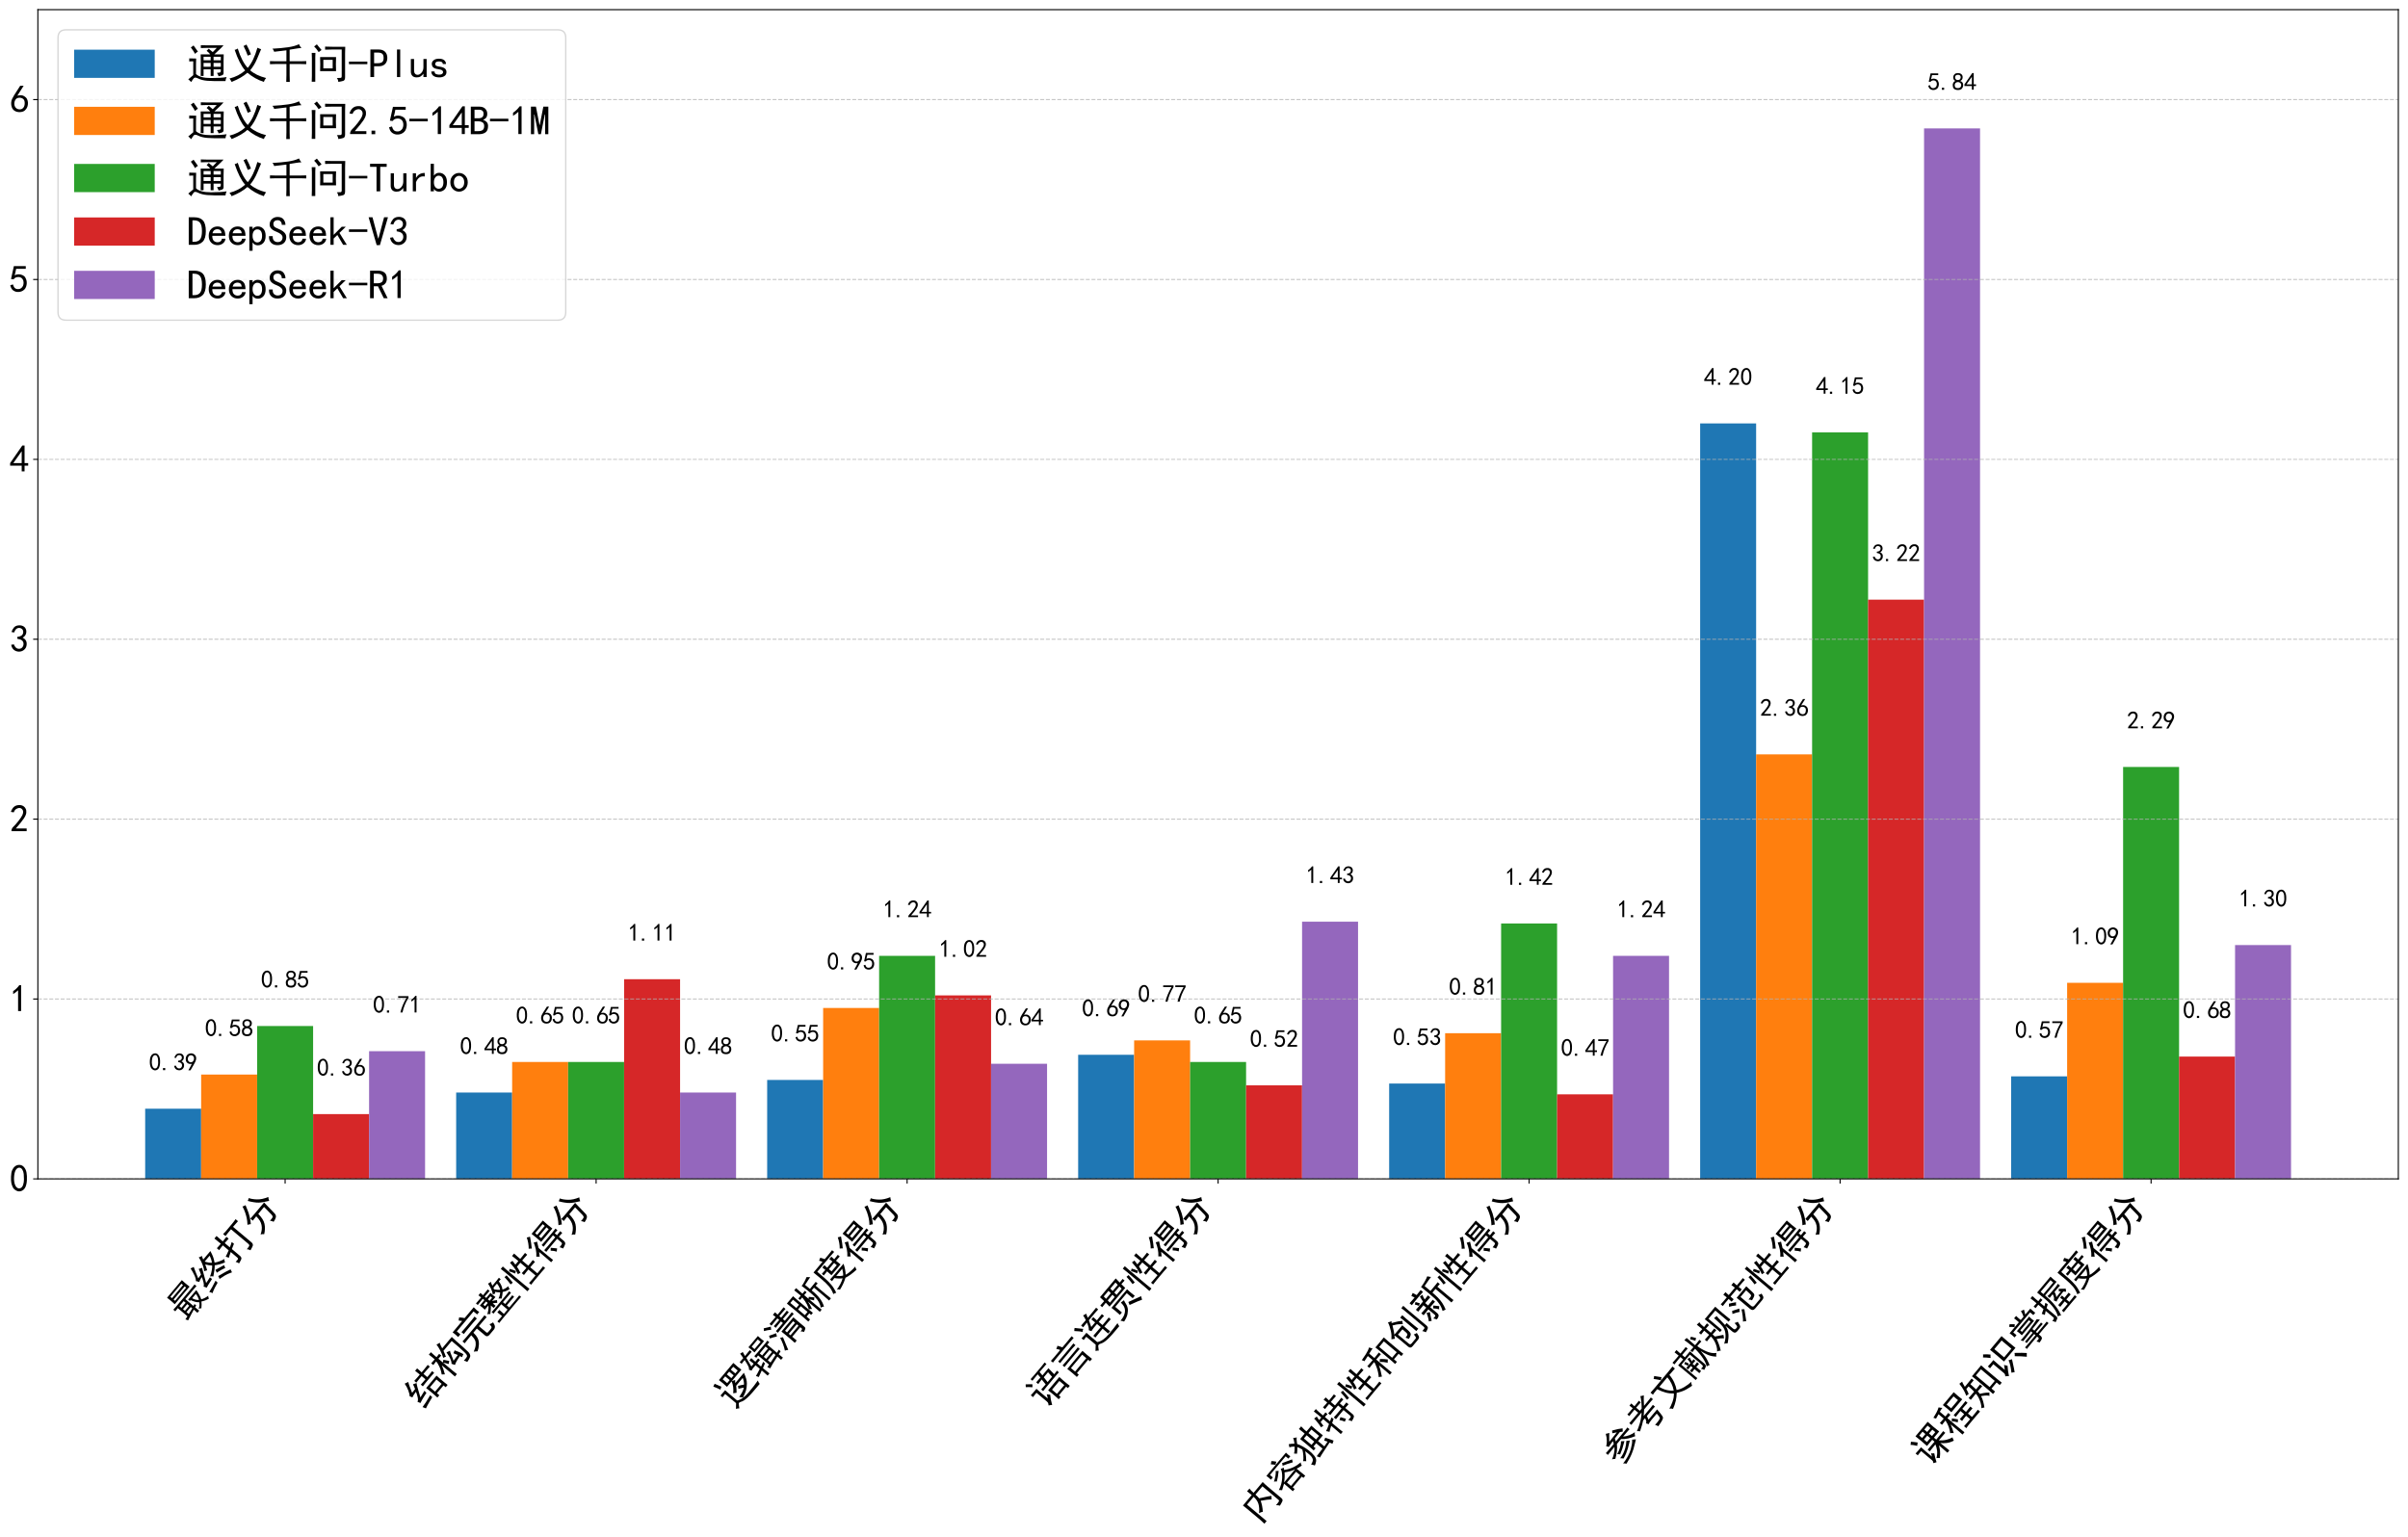 <?xml version="1.0" encoding="utf-8" standalone="no"?>
<!DOCTYPE svg PUBLIC "-//W3C//DTD SVG 1.1//EN"
  "http://www.w3.org/Graphics/SVG/1.1/DTD/svg11.dtd">
<svg xmlns:xlink="http://www.w3.org/1999/xlink" width="1792.76pt" height="1144.851pt" viewBox="0 0 1792.76 1144.851" xmlns="http://www.w3.org/2000/svg" version="1.1">
 <defs>
  <style type="text/css">*{stroke-linejoin: round; stroke-linecap: butt}</style>
 </defs>
 <g id="figure_1">
  <g id="patch_1">
   <path d="M 0 1144.851 
L 1792.76 1144.851 
L 1792.76 0 
L 0 0 
z
" style="fill: #ffffff"/>
  </g>
  <g id="axes_1">
   <g id="patch_2">
    <path d="M 28.2 877.836 
L 1785.56 877.836 
L 1785.56 7.2 
L 28.2 7.2 
z
" style="fill: #ffffff"/>
   </g>
   <g id="patch_3">
    <path d="M 108.08 877.836 
L 149.757 877.836 
L 149.757 825.598 
L 108.08 825.598 
z
" clip-path="url(#pe2c2b979cb)" style="fill: #1f77b4"/>
   </g>
   <g id="patch_4">
    <path d="M 339.616 877.836 
L 381.293 877.836 
L 381.293 813.543 
L 339.616 813.543 
z
" clip-path="url(#pe2c2b979cb)" style="fill: #1f77b4"/>
   </g>
   <g id="patch_5">
    <path d="M 571.152 877.836 
L 612.829 877.836 
L 612.829 804.166 
L 571.152 804.166 
z
" clip-path="url(#pe2c2b979cb)" style="fill: #1f77b4"/>
   </g>
   <g id="patch_6">
    <path d="M 802.689 877.836 
L 844.365 877.836 
L 844.365 785.414 
L 802.689 785.414 
z
" clip-path="url(#pe2c2b979cb)" style="fill: #1f77b4"/>
   </g>
   <g id="patch_7">
    <path d="M 1034.225 877.836 
L 1075.901 877.836 
L 1075.901 806.845 
L 1034.225 806.845 
z
" clip-path="url(#pe2c2b979cb)" style="fill: #1f77b4"/>
   </g>
   <g id="patch_8">
    <path d="M 1265.761 877.836 
L 1307.438 877.836 
L 1307.438 315.271 
L 1265.761 315.271 
z
" clip-path="url(#pe2c2b979cb)" style="fill: #1f77b4"/>
   </g>
   <g id="patch_9">
    <path d="M 1497.297 877.836 
L 1538.974 877.836 
L 1538.974 801.488 
L 1497.297 801.488 
z
" clip-path="url(#pe2c2b979cb)" style="fill: #1f77b4"/>
   </g>
   <g id="patch_10">
    <path d="M 149.757 877.836 
L 191.433 877.836 
L 191.433 800.148 
L 149.757 800.148 
z
" clip-path="url(#pe2c2b979cb)" style="fill: #ff7f0e"/>
   </g>
   <g id="patch_11">
    <path d="M 381.293 877.836 
L 422.969 877.836 
L 422.969 790.772 
L 381.293 790.772 
z
" clip-path="url(#pe2c2b979cb)" style="fill: #ff7f0e"/>
   </g>
   <g id="patch_12">
    <path d="M 612.829 877.836 
L 654.506 877.836 
L 654.506 750.589 
L 612.829 750.589 
z
" clip-path="url(#pe2c2b979cb)" style="fill: #ff7f0e"/>
   </g>
   <g id="patch_13">
    <path d="M 844.365 877.836 
L 886.042 877.836 
L 886.042 774.699 
L 844.365 774.699 
z
" clip-path="url(#pe2c2b979cb)" style="fill: #ff7f0e"/>
   </g>
   <g id="patch_14">
    <path d="M 1075.901 877.836 
L 1117.578 877.836 
L 1117.578 769.341 
L 1075.901 769.341 
z
" clip-path="url(#pe2c2b979cb)" style="fill: #ff7f0e"/>
   </g>
   <g id="patch_15">
    <path d="M 1307.438 877.836 
L 1349.114 877.836 
L 1349.114 561.728 
L 1307.438 561.728 
z
" clip-path="url(#pe2c2b979cb)" style="fill: #ff7f0e"/>
   </g>
   <g id="patch_16">
    <path d="M 1538.974 877.836 
L 1580.65 877.836 
L 1580.65 731.837 
L 1538.974 731.837 
z
" clip-path="url(#pe2c2b979cb)" style="fill: #ff7f0e"/>
   </g>
   <g id="patch_17">
    <path d="M 191.433 877.836 
L 233.11 877.836 
L 233.11 763.983 
L 191.433 763.983 
z
" clip-path="url(#pe2c2b979cb)" style="fill: #2ca02c"/>
   </g>
   <g id="patch_18">
    <path d="M 422.969 877.836 
L 464.646 877.836 
L 464.646 790.772 
L 422.969 790.772 
z
" clip-path="url(#pe2c2b979cb)" style="fill: #2ca02c"/>
   </g>
   <g id="patch_19">
    <path d="M 654.506 877.836 
L 696.182 877.836 
L 696.182 711.745 
L 654.506 711.745 
z
" clip-path="url(#pe2c2b979cb)" style="fill: #2ca02c"/>
   </g>
   <g id="patch_20">
    <path d="M 886.042 877.836 
L 927.718 877.836 
L 927.718 790.772 
L 886.042 790.772 
z
" clip-path="url(#pe2c2b979cb)" style="fill: #2ca02c"/>
   </g>
   <g id="patch_21">
    <path d="M 1117.578 877.836 
L 1159.254 877.836 
L 1159.254 687.635 
L 1117.578 687.635 
z
" clip-path="url(#pe2c2b979cb)" style="fill: #2ca02c"/>
   </g>
   <g id="patch_22">
    <path d="M 1349.114 877.836 
L 1390.791 877.836 
L 1390.791 321.968 
L 1349.114 321.968 
z
" clip-path="url(#pe2c2b979cb)" style="fill: #2ca02c"/>
   </g>
   <g id="patch_23">
    <path d="M 1580.65 877.836 
L 1622.327 877.836 
L 1622.327 571.104 
L 1580.65 571.104 
z
" clip-path="url(#pe2c2b979cb)" style="fill: #2ca02c"/>
   </g>
   <g id="patch_24">
    <path d="M 233.11 877.836 
L 274.786 877.836 
L 274.786 829.616 
L 233.11 829.616 
z
" clip-path="url(#pe2c2b979cb)" style="fill: #d62728"/>
   </g>
   <g id="patch_25">
    <path d="M 464.646 877.836 
L 506.322 877.836 
L 506.322 729.158 
L 464.646 729.158 
z
" clip-path="url(#pe2c2b979cb)" style="fill: #d62728"/>
   </g>
   <g id="patch_26">
    <path d="M 696.182 877.836 
L 737.859 877.836 
L 737.859 741.213 
L 696.182 741.213 
z
" clip-path="url(#pe2c2b979cb)" style="fill: #d62728"/>
   </g>
   <g id="patch_27">
    <path d="M 927.718 877.836 
L 969.395 877.836 
L 969.395 808.185 
L 927.718 808.185 
z
" clip-path="url(#pe2c2b979cb)" style="fill: #d62728"/>
   </g>
   <g id="patch_28">
    <path d="M 1159.254 877.836 
L 1200.931 877.836 
L 1200.931 814.882 
L 1159.254 814.882 
z
" clip-path="url(#pe2c2b979cb)" style="fill: #d62728"/>
   </g>
   <g id="patch_29">
    <path d="M 1390.791 877.836 
L 1432.467 877.836 
L 1432.467 446.536 
L 1390.791 446.536 
z
" clip-path="url(#pe2c2b979cb)" style="fill: #d62728"/>
   </g>
   <g id="patch_30">
    <path d="M 1622.327 877.836 
L 1664.003 877.836 
L 1664.003 786.754 
L 1622.327 786.754 
z
" clip-path="url(#pe2c2b979cb)" style="fill: #d62728"/>
   </g>
   <g id="patch_31">
    <path d="M 274.786 877.836 
L 316.463 877.836 
L 316.463 782.735 
L 274.786 782.735 
z
" clip-path="url(#pe2c2b979cb)" style="fill: #9467bd"/>
   </g>
   <g id="patch_32">
    <path d="M 506.322 877.836 
L 547.999 877.836 
L 547.999 813.543 
L 506.322 813.543 
z
" clip-path="url(#pe2c2b979cb)" style="fill: #9467bd"/>
   </g>
   <g id="patch_33">
    <path d="M 737.859 877.836 
L 779.535 877.836 
L 779.535 792.112 
L 737.859 792.112 
z
" clip-path="url(#pe2c2b979cb)" style="fill: #9467bd"/>
   </g>
   <g id="patch_34">
    <path d="M 969.395 877.836 
L 1011.071 877.836 
L 1011.071 686.296 
L 969.395 686.296 
z
" clip-path="url(#pe2c2b979cb)" style="fill: #9467bd"/>
   </g>
   <g id="patch_35">
    <path d="M 1200.931 877.836 
L 1242.608 877.836 
L 1242.608 711.745 
L 1200.931 711.745 
z
" clip-path="url(#pe2c2b979cb)" style="fill: #9467bd"/>
   </g>
   <g id="patch_36">
    <path d="M 1432.467 877.836 
L 1474.144 877.836 
L 1474.144 95.603 
L 1432.467 95.603 
z
" clip-path="url(#pe2c2b979cb)" style="fill: #9467bd"/>
   </g>
   <g id="patch_37">
    <path d="M 1664.003 877.836 
L 1705.68 877.836 
L 1705.68 703.709 
L 1664.003 703.709 
z
" clip-path="url(#pe2c2b979cb)" style="fill: #9467bd"/>
   </g>
   <g id="matplotlib.axis_1">
    <g id="xtick_1">
     <g id="line2d_1">
      <defs>
       <path id="ma2133985a4" d="M 0 0 
L 0 3.5 
" style="stroke: #000000; stroke-width: 0.8"/>
      </defs>
      <g>
       <use xlink:href="#ma2133985a4" x="212.271" y="877.836" style="stroke: #000000; stroke-width: 0.8"/>
      </g>
     </g>
     <g id="text_1">
      <!-- 最终打分 -->
      <g transform="translate(137.598 984.905) rotate(-50) scale(0.28 -0.28)">
       <defs>
        <path id="SimHei-6700" d="M 475 275 
Q 675 300 1100 350 
L 1100 2450 
Q 775 2450 425 2425 
L 425 2850 
Q 775 2825 1125 2825 
L 5025 2825 
Q 5475 2825 5900 2850 
L 5900 2425 
Q 5475 2450 5025 2450 
L 3050 2450 
L 3050 675 
L 3400 775 
Q 3400 550 3425 400 
Q 3225 350 3050 325 
Q 3050 -125 3075 -550 
L 2600 -550 
Q 2625 -125 2625 250 
Q 2350 200 1812 87 
Q 1275 -25 650 -175 
Q 575 100 475 275 
z
M 5100 4925 
Q 5075 4600 5075 4325 
L 5075 3875 
Q 5075 3600 5100 3250 
L 1275 3250 
Q 1300 3600 1300 3875 
L 1300 4325 
Q 1300 4600 1275 4925 
L 5100 4925 
z
M 3300 2050 
Q 3750 2025 4125 2025 
L 5375 2025 
Q 5100 975 4725 400 
Q 5350 0 5925 -100 
Q 5700 -275 5650 -500 
Q 5025 -300 4475 150 
Q 4150 -200 3600 -575 
Q 3500 -425 3250 -275 
Q 3775 -100 4150 350 
Q 3725 775 3500 1675 
L 3300 1675 
L 3300 2050 
z
M 4600 4250 
L 4600 4600 
L 1750 4600 
L 1750 4250 
L 4600 4250 
z
M 4600 3575 
L 4600 3900 
L 1750 3900 
L 1750 3575 
L 4600 3575 
z
M 3900 1675 
Q 4000 1075 4400 625 
Q 4700 1050 4850 1675 
L 3900 1675 
z
M 2625 1250 
L 2625 1675 
L 1525 1675 
L 1525 1250 
L 2625 1250 
z
M 2625 575 
L 2625 925 
L 1525 925 
L 1525 425 
L 2625 575 
z
M 2625 2025 
L 2625 2450 
L 1525 2450 
L 1525 2025 
L 2625 2025 
z
" transform="scale(0.016)"/>
        <path id="SimHei-7ec8" d="M 4075 4950 
Q 3950 4800 3750 4400 
L 5600 4400 
Q 5375 3825 5162 3450 
Q 4950 3075 4575 2625 
Q 4900 2350 5350 2100 
Q 5800 1850 6075 1775 
Q 5850 1575 5725 1325 
Q 4950 1700 4250 2325 
Q 4000 2100 3587 1837 
Q 3175 1575 2675 1300 
Q 2575 1550 2325 1725 
Q 2850 1900 3300 2162 
Q 3750 2425 3950 2625 
Q 3575 3100 3350 3625 
Q 3050 3100 2800 2750 
Q 2550 2950 2375 3025 
Q 2650 3325 2862 3662 
Q 3075 4000 3250 4375 
Q 3425 4750 3550 5200 
Q 3850 5025 4075 4950 
z
M 2225 1200 
Q 2075 1175 1587 1125 
Q 1100 1075 550 950 
Q 475 1175 350 1475 
Q 600 1550 862 1900 
Q 1125 2250 1375 2700 
Q 1225 2700 950 2650 
Q 675 2600 475 2500 
Q 375 2800 225 3025 
Q 550 3275 825 3875 
Q 1100 4475 1275 5075 
Q 1575 4900 1800 4825 
Q 1650 4600 1400 4125 
Q 1150 3650 825 3025 
Q 1000 3025 1600 3075 
Q 1900 3550 2075 3975 
Q 2400 3750 2575 3675 
Q 2325 3350 1962 2800 
Q 1600 2250 1075 1525 
Q 1300 1525 2200 1650 
Q 2200 1400 2225 1200 
z
M 3250 725 
Q 4900 150 5425 -125 
Q 5325 -325 5200 -625 
Q 4525 -225 4050 -62 
Q 3575 100 3025 250 
Q 3175 500 3250 725 
z
M 2350 100 
Q 1900 25 1387 -87 
Q 875 -200 475 -375 
Q 425 -125 275 175 
Q 1025 250 2375 575 
Q 2350 350 2350 100 
z
M 3725 1750 
Q 4175 1575 4550 1437 
Q 4925 1300 5275 1150 
Q 5150 975 5050 700 
Q 4750 850 4400 987 
Q 4050 1125 3525 1275 
Q 3675 1500 3725 1750 
z
M 4275 2950 
Q 4675 3375 4925 4000 
L 3650 4000 
Q 3925 3325 4275 2950 
z
" transform="scale(0.016)"/>
        <path id="SimHei-6253" d="M 1900 1875 
L 1900 175 
Q 1900 -225 1712 -350 
Q 1525 -475 850 -575 
Q 800 -225 675 25 
Q 1250 -25 1325 50 
Q 1400 125 1400 325 
L 1400 1700 
Q 750 1475 475 1325 
Q 400 1575 275 1850 
Q 650 1925 1400 2150 
L 1400 3425 
Q 825 3425 400 3375 
L 400 3875 
Q 800 3850 1400 3850 
Q 1400 4625 1375 5225 
L 1925 5225 
Q 1900 4650 1900 3850 
Q 2475 3850 2875 3875 
L 2875 3400 
Q 2475 3425 1900 3425 
L 1900 2325 
Q 2300 2425 2775 2650 
Q 2775 2400 2800 2175 
L 1900 1875 
z
M 5175 4550 
Q 5725 4550 6100 4600 
L 6100 4075 
Q 5625 4100 4850 4100 
L 4850 75 
Q 4825 -350 4512 -450 
Q 4200 -550 3725 -625 
Q 3675 -300 3475 -50 
Q 4075 -50 4200 25 
Q 4325 100 4325 375 
L 4325 4100 
L 3625 4100 
Q 3075 4100 2875 4075 
L 2875 4600 
Q 3400 4550 3350 4550 
L 5175 4550 
z
" transform="scale(0.016)"/>
        <path id="SimHei-5206" d="M 1000 -650 
Q 825 -375 575 -225 
Q 975 -75 1300 137 
Q 1625 350 1875 662 
Q 2125 975 2250 1350 
Q 2375 1725 2425 2275 
Q 1850 2275 1500 2250 
L 1500 2775 
Q 1900 2750 2525 2750 
L 5025 2750 
Q 4975 2375 4950 2100 
L 4750 250 
Q 4700 -200 4350 -350 
Q 4000 -500 3575 -525 
Q 3550 -275 3325 50 
Q 3850 25 4037 87 
Q 4225 150 4275 525 
L 4450 2275 
L 2950 2275 
Q 2875 1625 2737 1187 
Q 2600 750 2350 425 
Q 2100 100 1750 -175 
Q 1400 -450 1000 -650 
z
M 3950 5175 
Q 4125 4650 4662 3975 
Q 5200 3300 6175 2800 
Q 5975 2625 5775 2275 
Q 5325 2600 4987 2887 
Q 4650 3175 4425 3425 
Q 4200 3675 3925 4137 
Q 3650 4600 3475 5000 
Q 3750 5075 3950 5175 
z
M 2700 4825 
Q 2475 4425 2325 4125 
Q 2175 3825 2025 3587 
Q 1875 3350 1575 2950 
Q 1275 2550 850 2125 
Q 625 2350 400 2475 
Q 900 2925 1187 3300 
Q 1475 3675 1737 4112 
Q 2000 4550 2200 5075 
Q 2400 4925 2700 4825 
z
" transform="scale(0.016)"/>
       </defs>
       <use xlink:href="#SimHei-6700"/>
       <use xlink:href="#SimHei-7ec8" x="100"/>
       <use xlink:href="#SimHei-6253" x="200"/>
       <use xlink:href="#SimHei-5206" x="300"/>
      </g>
     </g>
    </g>
    <g id="xtick_2">
     <g id="line2d_2">
      <g>
       <use xlink:href="#ma2133985a4" x="443.808" y="877.836" style="stroke: #000000; stroke-width: 0.8"/>
      </g>
     </g>
     <g id="text_2">
      <!-- 结构完整性得分 -->
      <g transform="translate(315.14 1049.533) rotate(-50) scale(0.28 -0.28)">
       <defs>
        <path id="SimHei-7ed3" d="M 5725 1925 
Q 5700 1600 5700 1200 
L 5700 350 
Q 5700 -125 5725 -475 
L 5225 -475 
L 5225 0 
L 3525 0 
L 3525 -525 
L 3025 -525 
Q 3050 125 3050 325 
L 3050 1250 
Q 3050 1550 3025 1925 
L 5725 1925 
z
M 1900 4850 
Q 1700 4600 1475 4200 
Q 1250 3800 925 3200 
Q 1475 3225 1725 3225 
Q 1950 3625 2100 4000 
Q 2350 3825 2650 3675 
Q 2525 3575 2212 3125 
Q 1900 2675 1225 1650 
Q 2050 1775 2525 1850 
Q 2450 1575 2450 1375 
Q 2225 1350 1650 1275 
Q 1075 1200 525 1050 
Q 425 1300 350 1550 
Q 650 1625 950 2012 
Q 1250 2400 1475 2825 
Q 1300 2825 962 2787 
Q 625 2750 375 2675 
Q 300 2925 225 3150 
Q 500 3375 812 3925 
Q 1125 4475 1300 5125 
Q 1600 4975 1900 4850 
z
M 4075 4175 
Q 4075 4600 4050 5175 
L 4575 5175 
Q 4550 4725 4550 4175 
L 5275 4175 
Q 5750 4175 6150 4200 
L 6150 3750 
Q 5750 3775 5300 3775 
L 4550 3775 
L 4550 2950 
L 5125 2950 
Q 5475 2950 5825 2975 
L 5825 2525 
Q 5525 2550 5100 2550 
L 3650 2550 
Q 3225 2550 2900 2525 
L 2900 2975 
Q 3225 2950 3600 2950 
L 4075 2950 
L 4075 3775 
L 3525 3775 
Q 3075 3775 2675 3750 
L 2675 4200 
Q 3000 4175 3475 4175 
L 4075 4175 
z
M 5225 400 
L 5225 1525 
L 3525 1525 
L 3525 400 
L 5225 400 
z
M 2575 650 
Q 2500 425 2525 175 
Q 2050 100 1450 0 
Q 850 -100 425 -225 
Q 325 100 225 350 
Q 750 375 1175 437 
Q 1600 500 2575 650 
z
" transform="scale(0.016)"/>
        <path id="SimHei-6784" d="M 2250 1625 
Q 2050 2100 1825 2475 
L 1825 575 
Q 1825 50 1850 -500 
L 1325 -500 
Q 1350 75 1350 575 
L 1350 2375 
Q 1075 1750 525 1000 
Q 375 1200 175 1400 
Q 625 1900 912 2512 
Q 1200 3125 1250 3500 
Q 850 3500 475 3475 
L 475 3925 
Q 850 3900 1350 3900 
L 1350 4475 
Q 1350 4850 1325 5150 
L 1850 5150 
Q 1825 4900 1825 4475 
L 1825 3900 
Q 2150 3900 2525 3925 
L 2525 3475 
Q 2150 3500 1825 3500 
L 1825 2525 
Q 2025 2625 2225 2750 
Q 2475 2300 2700 1875 
Q 2475 1775 2250 1625 
z
M 4000 5050 
Q 3875 4875 3762 4625 
Q 3650 4375 3550 4125 
L 6025 4125 
Q 6000 3750 5975 3200 
Q 5975 1675 5875 350 
Q 5775 -200 5462 -337 
Q 5150 -475 4500 -525 
Q 4450 -250 4300 50 
Q 4825 25 5100 75 
Q 5375 125 5425 725 
Q 5525 2125 5500 3700 
L 3375 3700 
Q 3150 3200 2875 2750 
Q 2675 2900 2450 2975 
Q 2825 3525 3075 4150 
Q 3325 4775 3425 5250 
Q 3725 5100 4000 5050 
z
M 4450 1050 
Q 4175 1025 3662 950 
Q 3150 875 2800 725 
Q 2700 1025 2575 1300 
Q 2725 1350 2925 1675 
Q 3125 2000 3250 2337 
Q 3375 2675 3500 3150 
Q 3800 3025 4075 2875 
Q 3925 2725 3637 2162 
Q 3350 1600 3175 1350 
Q 3725 1375 4375 1425 
Q 4275 1775 4125 2175 
L 4625 2325 
Q 4775 1900 4900 1525 
Q 5025 1150 5075 800 
Q 4800 750 4550 650 
Q 4500 875 4450 1050 
z
" transform="scale(0.016)"/>
        <path id="SimHei-5b8c" d="M 5125 2250 
Q 5600 2250 6025 2275 
L 6025 1800 
Q 5600 1825 5125 1825 
L 4050 1825 
L 4050 250 
Q 4050 25 4237 12 
Q 4425 0 4750 0 
Q 5100 0 5237 75 
Q 5375 150 5425 675 
Q 5775 475 6050 425 
Q 5900 -75 5712 -250 
Q 5525 -425 5300 -450 
L 4050 -450 
Q 3525 -425 3525 25 
L 3525 1825 
L 2625 1825 
Q 2600 1225 2400 725 
Q 2200 225 1700 -150 
Q 1200 -525 700 -700 
Q 500 -450 250 -250 
Q 925 -50 1300 212 
Q 1675 475 1837 800 
Q 2000 1125 2075 1825 
L 1300 1825 
Q 750 1825 350 1800 
L 350 2275 
Q 775 2250 1300 2250 
L 5125 2250 
z
M 2600 5000 
Q 2775 5100 3050 5275 
Q 3375 4850 3550 4500 
L 5900 4500 
Q 5850 4150 5850 3850 
Q 5850 3575 5900 3300 
L 5350 3300 
L 5350 4075 
L 1025 4075 
L 1025 3300 
L 450 3300 
Q 475 3625 475 3925 
Q 475 4225 450 4500 
L 2925 4500 
Q 2825 4675 2600 5000 
z
M 3900 3375 
Q 4375 3375 4800 3400 
L 4800 2900 
Q 4375 2925 3900 2925 
L 2350 2925 
Q 1875 2925 1425 2900 
L 1425 3400 
Q 1875 3375 2350 3375 
L 3900 3375 
z
" transform="scale(0.016)"/>
        <path id="SimHei-6574" d="M 2400 2825 
Q 2700 2650 3050 2300 
L 2725 1975 
Q 2475 2275 2175 2500 
L 2175 1875 
L 1700 1875 
L 1700 2525 
Q 1425 2250 1200 2100 
Q 975 1950 550 1650 
Q 450 1875 200 2025 
Q 525 2150 862 2350 
Q 1200 2550 1450 2825 
L 525 2825 
Q 550 3125 550 3375 
Q 550 3650 525 3900 
L 1700 3900 
L 1700 4250 
Q 750 4250 375 4225 
L 375 4625 
Q 750 4600 1700 4600 
Q 1700 4875 1675 5175 
L 2200 5175 
Q 2175 4875 2175 4600 
Q 3050 4600 3425 4625 
L 3425 4225 
Q 3050 4250 2175 4250 
L 2175 3900 
L 3275 3900 
Q 3250 3650 3250 3375 
Q 3250 3125 3275 2825 
L 2400 2825 
z
M 4675 1675 
Q 5050 1675 5475 1700 
L 5475 1300 
Q 5050 1325 3425 1325 
L 3425 850 
Q 4925 850 5300 875 
L 5300 475 
Q 4925 500 3425 500 
L 3425 -50 
L 5175 -50 
Q 5550 -50 6025 -25 
L 6025 -425 
Q 5550 -400 5200 -400 
L 1200 -400 
Q 850 -400 375 -425 
L 375 -25 
Q 875 -50 1550 -50 
Q 1550 650 1525 950 
L 2050 950 
Q 2025 725 2025 -50 
L 2975 -50 
L 2975 1325 
Q 1350 1325 950 1300 
L 950 1700 
Q 1350 1675 1700 1675 
L 4675 1675 
z
M 3700 3225 
Q 3525 3350 3325 3450 
Q 3675 3825 3900 4375 
Q 4125 4925 4175 5200 
Q 4375 5125 4725 5025 
Q 4625 4925 4375 4425 
L 5425 4425 
Q 5725 4425 6100 4450 
L 6100 4050 
Q 5750 4075 5625 4075 
Q 5475 3275 4975 2725 
Q 5425 2425 6025 2350 
Q 5875 2175 5800 1875 
Q 5450 1975 5187 2112 
Q 4925 2250 4700 2450 
Q 4250 2125 3725 1875 
Q 3625 2075 3400 2275 
Q 3950 2400 4375 2725 
Q 4175 2950 3875 3450 
L 3700 3225 
z
M 4100 3825 
Q 4425 3250 4700 3000 
Q 5025 3425 5150 4075 
L 4250 4075 
L 4100 3825 
z
M 1700 3175 
L 1700 3550 
L 1000 3550 
L 1000 3175 
L 1700 3175 
z
M 2825 3175 
L 2825 3550 
L 2175 3550 
L 2175 3175 
L 2825 3175 
z
" transform="scale(0.016)"/>
        <path id="SimHei-6027" d="M 3450 4525 
Q 3325 4075 3275 3750 
L 4050 3750 
L 4050 4275 
Q 4050 4700 4025 5100 
L 4550 5100 
Q 4525 4700 4525 4275 
L 4525 3750 
L 5025 3750 
Q 5350 3750 5800 3775 
L 5800 3300 
Q 5350 3325 5025 3325 
L 4525 3325 
L 4525 2000 
L 4975 2000 
Q 5350 2000 5725 2025 
L 5725 1550 
Q 5350 1575 4975 1575 
L 4525 1575 
L 4525 25 
L 5200 25 
Q 5625 25 6025 50 
L 6025 -400 
Q 5625 -375 5200 -375 
L 3275 -375 
Q 2825 -375 2400 -400 
L 2400 50 
Q 2825 25 3250 25 
L 4050 25 
L 4050 1575 
L 3625 1575 
Q 3300 1575 2875 1550 
L 2875 2025 
Q 3200 2000 3625 2000 
L 4050 2000 
L 4050 3325 
L 3175 3325 
Q 3100 2950 2775 2225 
Q 2500 2375 2325 2400 
Q 2675 3125 2775 3650 
Q 2875 4175 2950 4650 
Q 3200 4575 3450 4525 
z
M 1700 5150 
Q 1675 4650 1675 4175 
L 1675 425 
Q 1675 -100 1700 -625 
L 1175 -625 
Q 1200 -100 1200 425 
L 1200 4175 
Q 1200 4700 1175 5150 
L 1700 5150 
z
M 975 3725 
Q 825 2675 700 2150 
Q 450 2200 250 2250 
Q 425 2900 525 3800 
Q 725 3775 975 3725 
z
M 2125 4025 
Q 2325 3625 2525 3000 
Q 2300 2925 2125 2825 
Q 1950 3375 1750 3850 
Q 1950 3950 2125 4025 
z
" transform="scale(0.016)"/>
        <path id="SimHei-5f97" d="M 5575 4975 
Q 5550 4625 5550 3950 
Q 5550 3300 5575 2900 
L 2675 2900 
Q 2700 3300 2700 3950 
Q 2700 4600 2675 4975 
L 5575 4975 
z
M 1950 1625 
Q 2400 1600 2950 1600 
L 4775 1600 
L 4775 2100 
L 3125 2100 
Q 2700 2100 2325 2075 
L 2325 2500 
Q 2700 2475 3125 2475 
L 5000 2475 
Q 5525 2475 5900 2500 
L 5900 2075 
Q 5575 2100 5225 2100 
L 5225 1600 
Q 5675 1600 6075 1625 
L 6075 1175 
Q 5700 1200 5225 1200 
L 5225 250 
Q 5250 -275 4950 -400 
Q 4650 -525 4175 -600 
Q 4125 -350 3975 -25 
Q 4550 -25 4675 62 
Q 4800 150 4775 425 
L 4775 1200 
L 2950 1200 
Q 2400 1200 1950 1175 
L 1950 1625 
z
M 1150 -550 
Q 1175 125 1175 575 
L 1175 2075 
Q 950 1825 625 1500 
Q 475 1750 275 1925 
Q 775 2300 1150 2775 
Q 1525 3250 1800 3775 
Q 2000 3600 2275 3450 
Q 2050 3150 1625 2575 
L 1625 575 
Q 1625 125 1650 -550 
L 1150 -550 
z
M 2150 4875 
Q 1450 4000 825 3375 
Q 675 3575 475 3750 
Q 1175 4325 1700 5200 
Q 1900 5025 2150 4875 
z
M 5100 3300 
L 5100 3775 
L 3150 3775 
L 3150 3300 
L 5100 3300 
z
M 5100 4150 
L 5100 4600 
L 3150 4600 
L 3150 4150 
L 5100 4150 
z
M 2950 1050 
Q 3325 525 3550 175 
Q 3375 75 3100 -125 
Q 2950 275 2575 750 
Q 2800 900 2950 1050 
z
" transform="scale(0.016)"/>
       </defs>
       <use xlink:href="#SimHei-7ed3"/>
       <use xlink:href="#SimHei-6784" x="100"/>
       <use xlink:href="#SimHei-5b8c" x="200"/>
       <use xlink:href="#SimHei-6574" x="300"/>
       <use xlink:href="#SimHei-6027" x="400"/>
       <use xlink:href="#SimHei-5f97" x="500"/>
       <use xlink:href="#SimHei-5206" x="600"/>
      </g>
     </g>
    </g>
    <g id="xtick_3">
     <g id="line2d_3">
      <g>
       <use xlink:href="#ma2133985a4" x="675.344" y="877.836" style="stroke: #000000; stroke-width: 0.8"/>
      </g>
     </g>
     <g id="text_3">
      <!-- 逻辑清晰度得分 -->
      <g transform="translate(546.676 1049.393) rotate(-50) scale(0.28 -0.28)">
       <defs>
        <path id="SimHei-903b" d="M 3825 3025 
Q 3625 2875 3450 2675 
L 5675 2675 
Q 5175 1600 4625 1150 
Q 4075 700 3625 512 
Q 3175 325 2400 150 
Q 2300 450 2075 675 
Q 2500 725 2962 812 
Q 3425 900 3775 1100 
Q 3400 1425 3050 1650 
Q 3275 1875 3375 2025 
Q 3875 1675 4175 1400 
Q 4600 1725 4900 2275 
L 3200 2275 
Q 2800 1850 2350 1475 
Q 2125 1700 1925 1850 
Q 2825 2450 3275 3325 
L 2075 3325 
Q 2100 3800 2100 4200 
Q 2100 4625 2075 5075 
L 5800 5075 
Q 5775 4775 5775 4175 
Q 5775 3600 5800 3325 
L 3350 3325 
Q 3575 3150 3825 3025 
z
M 1450 3200 
Q 1425 2700 1425 2275 
L 1425 575 
Q 2150 -25 3700 -25 
Q 5275 -25 6175 75 
Q 6000 -225 5950 -525 
Q 4850 -525 4137 -512 
Q 3425 -500 2937 -437 
Q 2450 -375 2162 -287 
Q 1875 -200 1600 -12 
Q 1325 175 1150 0 
Q 975 -175 650 -550 
Q 500 -350 225 -175 
Q 600 100 975 425 
L 975 2800 
Q 650 2800 275 2775 
L 275 3225 
Q 650 3200 1450 3200 
z
M 3225 3700 
L 3225 4675 
L 2575 4675 
L 2575 3700 
L 3225 3700 
z
M 1150 5225 
Q 1425 4350 1500 4050 
Q 1225 3975 1025 3850 
Q 875 4475 650 5100 
Q 875 5150 1150 5225 
z
M 5300 3700 
L 5300 4675 
L 4675 4675 
L 4675 3700 
L 5300 3700 
z
M 4250 3700 
L 4250 4675 
L 3650 4675 
L 3650 3700 
L 4250 3700 
z
" transform="scale(0.016)"/>
        <path id="SimHei-8f91" d="M 6100 700 
Q 6075 450 6075 300 
Q 6000 300 5500 225 
Q 5500 -200 5525 -675 
L 5050 -675 
Q 5075 -275 5075 150 
Q 3325 -50 2800 -200 
L 2650 300 
L 3150 350 
L 3150 2725 
Q 2900 2725 2650 2700 
L 2650 3125 
Q 3025 3100 3450 3100 
L 5500 3100 
Q 5725 3100 6025 3125 
L 6025 2700 
Q 5800 2725 5500 2725 
L 5500 600 
Q 5750 650 6100 700 
z
M 2875 1000 
Q 2550 900 2050 750 
Q 2050 75 2075 -650 
L 1600 -650 
Q 1625 75 1625 650 
Q 775 425 475 325 
Q 425 450 300 800 
Q 600 825 1625 1075 
L 1625 2000 
L 1025 2000 
Q 725 2000 525 1925 
L 350 2375 
Q 575 2450 762 2887 
Q 950 3325 1125 3950 
Q 900 3950 325 3925 
L 325 4350 
Q 1000 4325 1225 4325 
Q 1375 4800 1450 5200 
Q 1650 5100 1950 5050 
Q 1800 4700 1675 4325 
Q 2375 4325 2925 4350 
L 2925 3925 
Q 2300 3950 1575 3950 
Q 1400 3425 1025 2400 
L 1625 2400 
Q 1625 2925 1600 3300 
L 2075 3300 
Q 2050 2950 2050 2400 
L 2775 2400 
L 2775 2000 
L 2050 2000 
L 2050 1150 
Q 2525 1275 2875 1400 
L 2875 1000 
z
M 5600 4825 
Q 5575 4550 5575 4150 
Q 5575 3775 5600 3500 
L 3150 3500 
Q 3175 3850 3175 4200 
Q 3175 4550 3150 4825 
L 5600 4825 
z
M 5150 3850 
L 5150 4475 
L 3575 4475 
L 3575 3850 
L 5150 3850 
z
M 5075 1325 
L 5075 1850 
L 3575 1850 
L 3575 1325 
L 5075 1325 
z
M 5075 2200 
L 5075 2725 
L 3575 2725 
L 3575 2200 
L 5075 2200 
z
M 5075 550 
L 5075 975 
L 3575 975 
L 3575 375 
L 5075 550 
z
" transform="scale(0.016)"/>
        <path id="SimHei-6e05" d="M 4500 -125 
Q 5000 -125 5000 25 
L 5000 375 
L 2925 375 
L 2925 -600 
L 2425 -600 
Q 2450 -150 2450 300 
L 2450 1425 
Q 2450 1775 2425 2300 
L 5525 2300 
Q 5500 1825 5500 1450 
L 5500 -75 
Q 5500 -325 5375 -412 
Q 5250 -500 4775 -625 
Q 4750 -400 4500 -125 
z
M 4175 3450 
L 4175 3025 
L 4975 3025 
Q 5500 3025 6000 3050 
L 6000 2625 
Q 5450 2650 4925 2650 
L 3200 2650 
Q 2425 2650 1900 2625 
L 1900 3050 
Q 2400 3025 3100 3025 
L 3675 3025 
L 3675 3450 
L 3175 3450 
Q 2750 3450 2300 3425 
L 2300 3850 
Q 2750 3825 3175 3825 
L 3675 3825 
L 3675 4225 
L 3225 4225 
Q 2600 4225 2125 4200 
L 2125 4625 
Q 2600 4600 3200 4600 
L 3675 4600 
Q 3675 4900 3650 5175 
L 4200 5175 
Q 4175 4850 4175 4600 
L 4875 4600 
Q 5200 4600 5750 4625 
L 5750 4200 
Q 5200 4225 4900 4225 
L 4175 4225 
L 4175 3825 
L 4675 3825 
Q 4875 3825 5675 3850 
L 5675 3425 
Q 4900 3450 4700 3450 
L 4175 3450 
z
M 1875 1500 
Q 1700 1200 1362 525 
Q 1025 -150 825 -525 
Q 575 -275 375 -175 
Q 1000 600 1500 1800 
Q 1675 1650 1875 1500 
z
M 5000 1500 
L 5000 1925 
L 2925 1925 
L 2925 1500 
L 5000 1500 
z
M 5000 750 
L 5000 1125 
L 2925 1125 
L 2925 750 
L 5000 750 
z
M 1325 2350 
Q 1050 2575 800 2737 
Q 550 2900 325 3025 
Q 450 3200 575 3425 
Q 850 3250 1137 3087 
Q 1425 2925 1650 2800 
Q 1475 2575 1325 2350 
z
M 950 4900 
Q 1650 4400 1925 4175 
Q 1725 4000 1575 3800 
Q 1375 4000 1100 4225 
Q 825 4450 625 4575 
Q 825 4750 950 4900 
z
" transform="scale(0.016)"/>
        <path id="SimHei-6670" d="M 1925 4600 
Q 1900 4000 1900 3425 
L 1900 1475 
Q 1900 900 1925 300 
L 1475 300 
L 1475 700 
L 775 700 
L 775 -50 
L 325 -50 
Q 350 625 350 1275 
L 350 3425 
Q 350 4000 325 4600 
L 1925 4600 
z
M 6175 4450 
Q 5800 4425 5475 4375 
Q 5150 4325 4650 4275 
L 4650 3225 
Q 5925 3225 6175 3250 
L 6175 2825 
Q 5875 2850 5675 2850 
L 5675 675 
Q 5675 175 5700 -450 
L 5225 -450 
Q 5250 175 5250 675 
L 5250 2850 
L 4650 2850 
Q 4725 725 3900 -450 
Q 3750 -250 3425 -150 
Q 3725 175 3912 637 
Q 4100 1100 4162 1687 
Q 4225 2275 4212 3175 
Q 4200 4075 4150 4600 
Q 4500 4600 5012 4712 
Q 5525 4825 5800 4925 
Q 6000 4650 6175 4450 
z
M 2825 3675 
Q 2825 4525 2800 5075 
L 3275 5075 
Q 3250 4575 3250 3675 
L 3875 3675 
L 3875 3300 
L 3250 3300 
L 3250 2350 
Q 3400 2425 3525 2525 
Q 3875 2050 4050 1750 
Q 3800 1625 3650 1475 
Q 3500 1800 3250 2175 
L 3250 700 
Q 3250 175 3275 -475 
L 2800 -475 
Q 2825 200 2825 700 
L 2825 2125 
Q 2675 1525 2325 825 
Q 2150 1075 1925 1175 
Q 2125 1425 2350 1925 
Q 2575 2425 2750 3300 
L 2200 3300 
L 2200 3675 
L 2825 3675 
z
M 1475 1075 
L 1475 2550 
L 775 2550 
L 775 1075 
L 1475 1075 
z
M 1475 2925 
L 1475 4225 
L 775 4225 
L 775 2925 
L 1475 2925 
z
" transform="scale(0.016)"/>
        <path id="SimHei-5ea6" d="M 1750 1675 
Q 2450 1650 2875 1650 
L 5200 1650 
Q 4975 1250 4650 850 
Q 4325 450 4025 200 
Q 4350 50 4950 -50 
Q 5550 -150 6100 -150 
Q 5950 -300 5825 -650 
Q 5100 -550 4550 -412 
Q 4000 -275 3625 -100 
Q 3100 -325 2587 -462 
Q 2075 -600 1525 -675 
Q 1450 -475 1225 -250 
Q 1675 -250 2250 -125 
Q 2825 0 3250 200 
Q 2825 550 2400 1275 
L 1750 1250 
L 1750 1675 
z
M 2975 5075 
Q 3250 5150 3475 5250 
Q 3625 4975 3775 4525 
L 4700 4525 
Q 4975 4525 5700 4550 
L 5700 4100 
Q 5000 4125 4650 4125 
L 1375 4125 
Q 1375 3000 1350 2312 
Q 1325 1625 1212 950 
Q 1100 275 725 -525 
Q 500 -375 250 -300 
Q 650 400 762 1075 
Q 875 1750 887 2800 
Q 900 3850 875 4525 
L 3200 4525 
Q 3100 4850 2975 5075 
z
M 2475 3300 
Q 2475 3700 2450 3925 
L 2975 3925 
Q 2950 3725 2950 3300 
L 4300 3300 
Q 4300 3700 4275 3950 
L 4800 3950 
Q 4775 3650 4775 3300 
Q 5325 3300 5725 3325 
L 5725 2900 
Q 5350 2925 4775 2925 
Q 4775 2250 4800 1950 
L 2450 1950 
Q 2475 2350 2475 2925 
Q 2175 2925 1600 2900 
L 1600 3325 
Q 2175 3300 2475 3300 
z
M 4300 2350 
L 4300 2925 
L 2950 2925 
L 2950 2350 
L 4300 2350 
z
M 2875 1275 
Q 3200 775 3650 425 
Q 4025 700 4425 1275 
L 2900 1275 
L 2875 1275 
z
" transform="scale(0.016)"/>
       </defs>
       <use xlink:href="#SimHei-903b"/>
       <use xlink:href="#SimHei-8f91" x="100"/>
       <use xlink:href="#SimHei-6e05" x="200"/>
       <use xlink:href="#SimHei-6670" x="300"/>
       <use xlink:href="#SimHei-5ea6" x="400"/>
       <use xlink:href="#SimHei-5f97" x="500"/>
       <use xlink:href="#SimHei-5206" x="600"/>
      </g>
     </g>
    </g>
    <g id="xtick_4">
     <g id="line2d_4">
      <g>
       <use xlink:href="#ma2133985a4" x="906.88" y="877.836" style="stroke: #000000; stroke-width: 0.8"/>
      </g>
     </g>
     <g id="text_4">
      <!-- 语言连贯性得分 -->
      <g transform="translate(778.212 1049.323) rotate(-50) scale(0.28 -0.28)">
       <defs>
        <path id="SimHei-8bed" d="M 5100 5050 
Q 5500 5050 5875 5075 
L 5875 4675 
Q 5500 4700 4125 4700 
L 4000 3975 
L 5550 3975 
L 5400 2600 
Q 5775 2600 6150 2625 
L 6150 2200 
Q 5825 2225 5600 2225 
L 3000 2225 
Q 2550 2225 2075 2200 
L 2075 2625 
Q 2425 2600 3200 2600 
L 3400 3625 
Q 2900 3625 2450 3575 
L 2450 4025 
Q 2975 4000 3525 4000 
L 3625 4700 
Q 2725 4700 2250 4675 
L 2250 5075 
Q 2700 5050 3200 5050 
L 5100 5050 
z
M 5600 1650 
Q 5575 1350 5575 925 
L 5575 75 
Q 5575 -300 5600 -625 
L 5100 -625 
L 5100 -250 
L 3200 -250 
L 3200 -650 
L 2700 -650 
Q 2725 -325 2725 25 
L 2725 800 
Q 2725 1350 2700 1650 
L 5600 1650 
z
M 2050 1400 
Q 2175 1200 2375 925 
Q 2050 600 1812 312 
Q 1575 25 1275 -425 
Q 1100 -225 825 -25 
Q 975 125 1062 250 
Q 1150 375 1150 650 
L 1150 2875 
L 925 2875 
Q 600 2875 225 2850 
L 225 3325 
Q 575 3300 925 3300 
L 1650 3300 
Q 1625 2800 1625 2275 
L 1625 825 
Q 1900 1150 2050 1400 
z
M 5100 150 
L 5100 1225 
L 3200 1225 
L 3200 150 
L 5100 150 
z
M 4850 2600 
L 5000 3600 
L 3900 3600 
L 3700 2600 
L 4850 2600 
z
M 1425 3975 
Q 1000 4575 725 4825 
Q 875 5000 1075 5150 
Q 1300 4900 1800 4300 
Q 1600 4150 1425 3975 
z
" transform="scale(0.016)"/>
        <path id="SimHei-8a00" d="M 5150 1500 
Q 5125 1000 5125 475 
Q 5125 -50 5150 -575 
L 4625 -575 
L 4625 -175 
L 1725 -175 
L 1725 -575 
L 1225 -575 
Q 1250 -75 1250 450 
Q 1250 975 1225 1500 
L 5150 1500 
z
M 4625 225 
L 4625 1125 
L 1725 1125 
L 1725 225 
L 4625 225 
z
M 3125 5225 
Q 3325 4800 3450 4425 
L 4925 4425 
Q 5325 4425 5850 4450 
L 5850 4000 
Q 5325 4025 5075 4025 
L 1425 4025 
Q 1050 4025 500 4000 
L 500 4450 
Q 1050 4425 1275 4425 
L 2875 4425 
Q 2825 4650 2600 5050 
Q 2825 5075 3125 5225 
z
M 4300 3425 
Q 4625 3425 5125 3450 
L 5125 3000 
Q 4650 3050 4300 3050 
L 2000 3050 
Q 1650 3050 1200 3025 
L 1200 3450 
Q 1650 3425 2000 3425 
L 4300 3425 
z
M 4275 2450 
Q 4625 2450 5100 2475 
L 5100 2050 
Q 4625 2075 4250 2075 
L 2100 2075 
Q 1725 2075 1175 2050 
L 1175 2475 
Q 1725 2450 2100 2450 
L 4275 2450 
z
" transform="scale(0.016)"/>
        <path id="SimHei-8fde" d="M 3175 4350 
Q 3425 4925 3475 5200 
Q 3875 5025 4050 4975 
Q 3925 4875 3675 4350 
L 5025 4350 
Q 5550 4350 5850 4375 
L 5850 3925 
Q 5525 3950 5100 3950 
L 3475 3950 
Q 3350 3700 2875 2925 
L 3875 2925 
Q 3875 3400 3850 3725 
L 4350 3725 
Q 4325 3450 4325 2925 
Q 5575 2925 5650 2950 
L 5650 2475 
Q 5500 2525 4325 2525 
L 4325 1700 
L 5250 1700 
Q 5800 1700 5950 1725 
L 5950 1275 
Q 5650 1300 5250 1300 
L 4325 1300 
Q 4325 600 4350 75 
L 3850 75 
Q 3875 600 3875 1300 
Q 2150 1300 1975 1275 
L 1975 1725 
Q 2650 1700 3875 1700 
L 3875 2525 
L 3075 2525 
Q 2525 2500 2375 2450 
L 2200 2900 
Q 2400 3025 2587 3275 
Q 2775 3525 2975 3950 
Q 2325 3950 1975 3925 
L 1975 4375 
Q 2300 4350 3175 4350 
z
M 1625 2925 
Q 1600 2425 1600 2100 
L 1600 550 
Q 2325 -75 3825 -75 
Q 5350 -75 6175 0 
Q 6025 -250 5975 -550 
Q 4975 -550 4175 -537 
Q 3375 -525 2750 -412 
Q 2125 -300 1762 -50 
Q 1400 200 1175 -12 
Q 950 -225 675 -550 
Q 525 -350 275 -175 
Q 850 300 1100 475 
L 1100 2525 
Q 775 2525 400 2500 
L 400 2950 
Q 800 2925 1125 2925 
L 1625 2925 
z
M 975 4950 
Q 1450 4275 1775 3750 
Q 1550 3675 1300 3500 
Q 1175 3875 550 4650 
Q 775 4850 975 4950 
z
" transform="scale(0.016)"/>
        <path id="SimHei-8d2f" d="M 1275 3675 
Q 800 3675 325 3650 
L 325 4075 
Q 800 4050 1300 4050 
Q 1350 4625 1350 5000 
L 5425 5000 
Q 5375 4600 5325 4050 
Q 5625 4050 6100 4075 
L 6100 3650 
Q 5625 3675 5300 3675 
Q 5250 3250 5225 2775 
L 1175 2775 
Q 1250 3325 1275 3675 
z
M 5250 2400 
Q 5225 2075 5225 1625 
Q 5225 1175 5250 725 
L 4725 725 
L 4725 2025 
L 1750 2025 
L 1750 575 
L 1225 575 
Q 1250 1200 1250 1600 
Q 1250 2025 1225 2400 
L 5250 2400 
z
M 3525 1625 
Q 3375 1325 3275 975 
Q 3175 625 2925 312 
Q 2675 0 2175 -287 
Q 1675 -575 825 -675 
Q 725 -375 550 -125 
Q 1250 -125 1675 25 
Q 2100 175 2350 412 
Q 2600 650 2725 937 
Q 2850 1225 2900 1775 
Q 3200 1700 3525 1625 
z
M 3775 875 
Q 4300 650 5875 -125 
Q 5675 -375 5525 -625 
Q 5125 -350 3525 400 
Q 3675 675 3775 875 
z
M 4825 4050 
L 4875 4600 
L 3550 4600 
L 3500 4050 
L 4825 4050 
z
M 4750 3150 
L 4800 3675 
L 3475 3675 
L 3425 3150 
L 4750 3150 
z
M 3025 4050 
L 3075 4600 
L 1850 4600 
L 1800 4050 
L 3025 4050 
z
M 2950 3150 
L 3000 3675 
L 1775 3675 
L 1725 3150 
L 2950 3150 
z
" transform="scale(0.016)"/>
       </defs>
       <use xlink:href="#SimHei-8bed"/>
       <use xlink:href="#SimHei-8a00" x="100"/>
       <use xlink:href="#SimHei-8fde" x="200"/>
       <use xlink:href="#SimHei-8d2f" x="300"/>
       <use xlink:href="#SimHei-6027" x="400"/>
       <use xlink:href="#SimHei-5f97" x="500"/>
       <use xlink:href="#SimHei-5206" x="600"/>
      </g>
     </g>
    </g>
    <g id="xtick_5">
     <g id="line2d_5">
      <g>
       <use xlink:href="#ma2133985a4" x="1138.416" y="877.836" style="stroke: #000000; stroke-width: 0.8"/>
      </g>
     </g>
     <g id="text_5">
      <!-- 内容独特性和创新性得分 -->
      <g transform="translate(937.756 1135.401) rotate(-50) scale(0.28 -0.28)">
       <defs>
        <path id="SimHei-5185" d="M 1425 1300 
Q 2175 1825 2537 2375 
Q 2900 2925 2925 3750 
L 1225 3750 
L 1225 -500 
L 650 -500 
Q 700 0 700 350 
L 700 3125 
Q 700 3625 675 4175 
L 2950 4175 
Q 2950 4850 2925 5175 
Q 3325 5150 3550 5150 
Q 3425 4825 3425 4175 
L 5775 4175 
Q 5725 3650 5725 3125 
L 5725 75 
Q 5725 -300 5425 -387 
Q 5125 -475 4600 -550 
Q 4525 -300 4250 0 
Q 4850 0 5025 37 
Q 5200 75 5200 275 
L 5200 3750 
L 3400 3750 
Q 3400 3300 3325 2875 
Q 3550 2700 4125 2262 
Q 4700 1825 4950 1575 
Q 4675 1350 4525 1175 
Q 4100 1675 3175 2425 
Q 2725 1650 2000 975 
Q 1700 1225 1425 1300 
z
" transform="scale(0.016)"/>
        <path id="SimHei-5bb9" d="M 3350 2725 
Q 4025 2150 4687 1850 
Q 5350 1550 6100 1425 
Q 5875 1250 5800 950 
Q 5325 1075 4850 1275 
Q 4850 -200 4875 -575 
L 4400 -575 
L 4400 -225 
L 2050 -225 
L 2050 -650 
L 1575 -650 
Q 1600 -325 1600 1275 
Q 1125 1050 550 825 
Q 450 1025 225 1250 
Q 1325 1500 2137 2137 
Q 2950 2775 3125 3275 
Q 3375 3125 3600 3025 
L 3350 2725 
z
M 5750 4350 
Q 5725 4125 5725 3875 
Q 5725 3625 5750 3400 
L 5250 3400 
L 5250 4000 
L 1200 4000 
L 1200 3375 
L 700 3375 
Q 725 3650 725 3875 
Q 725 4125 700 4350 
L 5750 4350 
z
M 4400 150 
L 4400 1025 
L 2050 1025 
L 2050 150 
L 4400 150 
z
M 4625 1400 
Q 3875 1700 3100 2425 
Q 2525 1850 1750 1400 
L 4625 1400 
z
M 4000 3725 
Q 5175 3075 5550 2850 
Q 5375 2650 5250 2450 
Q 4400 3025 3725 3375 
Q 3925 3575 4000 3725 
z
M 775 2775 
Q 1875 3225 2325 3700 
Q 2400 3575 2650 3325 
Q 1725 2700 1100 2425 
Q 975 2625 775 2775 
z
M 2650 5025 
Q 2850 5125 3125 5300 
Q 3400 4950 3575 4600 
Q 3225 4475 3075 4375 
Q 3050 4475 2650 5025 
z
" transform="scale(0.016)"/>
        <path id="SimHei-72ec" d="M 5125 775 
Q 5350 850 5600 950 
Q 5725 650 5875 262 
Q 6025 -125 6125 -425 
Q 5875 -500 5600 -625 
Q 5525 -350 5450 -125 
Q 4350 -250 3600 -337 
Q 2850 -425 2525 -500 
Q 2425 -200 2325 50 
Q 2825 50 3925 125 
L 3925 1500 
L 3225 1500 
L 3225 1050 
L 2750 1050 
Q 2775 1600 2775 2575 
Q 2775 3575 2750 4000 
L 3925 4000 
L 3925 4475 
Q 3925 4875 3900 5225 
L 4475 5225 
Q 4425 4950 4400 4475 
L 4400 4000 
L 5650 4000 
Q 5625 3600 5625 2775 
Q 5625 1950 5650 1500 
L 4400 1500 
L 4400 125 
Q 4625 150 5350 225 
Q 5225 525 5125 775 
z
M 2600 4600 
Q 2400 4500 2225 4312 
Q 2050 4125 1800 3850 
Q 1975 3450 2087 2862 
Q 2200 2275 2225 1662 
Q 2250 1050 2137 437 
Q 2025 -175 1625 -412 
Q 1225 -650 950 -700 
Q 850 -350 675 -125 
Q 1175 -50 1400 112 
Q 1625 275 1712 662 
Q 1800 1050 1750 2050 
Q 1175 1350 575 850 
Q 425 1075 250 1250 
Q 550 1400 987 1825 
Q 1425 2250 1650 2600 
Q 1575 3100 1425 3500 
Q 1075 3175 550 2825 
Q 400 3050 250 3225 
Q 700 3425 1200 3900 
Q 875 4300 550 4475 
Q 725 4675 875 4900 
Q 1225 4625 1550 4225 
Q 1900 4575 2150 5000 
Q 2350 4775 2600 4600 
z
M 5175 1925 
L 5175 3575 
L 4400 3575 
L 4400 1925 
L 5175 1925 
z
M 3925 1925 
L 3925 3575 
L 3225 3575 
L 3225 1925 
L 3925 1925 
z
" transform="scale(0.016)"/>
        <path id="SimHei-7279" d="M 4050 3150 
L 4050 4050 
L 3675 4050 
Q 3275 4050 2975 4025 
L 2975 4475 
Q 3250 4450 3675 4450 
L 4050 4450 
Q 4050 4950 4000 5200 
L 4525 5200 
Q 4500 4950 4500 4450 
L 5075 4450 
Q 5450 4450 5800 4475 
L 5800 4025 
Q 5550 4050 5075 4050 
L 4500 4050 
L 4500 3150 
L 5450 3150 
Q 5825 3150 6150 3175 
L 6150 2725 
Q 5850 2750 5500 2750 
L 5275 2750 
L 5275 2000 
Q 5825 2000 6100 2025 
L 6100 1550 
Q 5800 1575 5275 1575 
L 5275 -75 
Q 5250 -375 5050 -487 
Q 4850 -600 4275 -675 
Q 4225 -375 4075 -100 
Q 4525 -125 4675 -100 
Q 4825 -75 4825 150 
L 4825 1575 
L 3600 1575 
Q 3175 1575 2850 1550 
L 2850 2025 
Q 3125 2000 3600 2000 
L 4825 2000 
L 4825 2750 
L 3575 2750 
Q 3125 2750 2775 2725 
L 2775 3175 
Q 3125 3150 3550 3150 
L 4050 3150 
z
M 1150 4275 
Q 1050 4125 950 3600 
L 1500 3600 
L 1500 4425 
Q 1500 4800 1475 5200 
L 2000 5200 
Q 1950 4825 1950 4425 
L 1950 3600 
Q 2300 3600 2600 3625 
L 2600 3175 
Q 2325 3200 1950 3200 
L 1950 2075 
Q 2275 2200 2575 2325 
Q 2600 2125 2650 1900 
Q 2375 1800 1950 1625 
L 1950 225 
Q 1950 -175 1975 -650 
L 1475 -650 
Q 1500 -200 1500 225 
L 1500 1450 
Q 850 1200 550 1025 
Q 450 1275 275 1550 
Q 600 1575 1500 1925 
L 1500 3200 
L 850 3200 
Q 750 2775 675 2450 
Q 425 2550 225 2600 
Q 350 2950 462 3487 
Q 575 4025 600 4400 
Q 900 4325 1150 4275 
z
M 3600 1200 
Q 3800 750 3975 325 
Q 3750 275 3500 150 
Q 3325 675 3125 1025 
Q 3375 1100 3600 1200 
z
" transform="scale(0.016)"/>
        <path id="SimHei-548c" d="M 5875 4200 
Q 5850 3700 5850 3275 
L 5850 700 
Q 5850 250 5875 -25 
L 5375 -25 
L 5375 575 
L 4175 575 
L 4175 -75 
L 3700 -75 
Q 3725 500 3725 625 
L 3725 3275 
Q 3725 3700 3700 4200 
L 5875 4200 
z
M 3275 4450 
Q 3050 4450 2250 4325 
L 2250 3200 
L 2625 3200 
Q 3000 3200 3425 3225 
L 3425 2775 
Q 3000 2800 2650 2800 
L 2250 2800 
L 2250 225 
Q 2250 -200 2275 -550 
L 1775 -550 
Q 1800 -150 1800 225 
L 1800 1850 
Q 1425 1150 675 250 
Q 550 425 275 600 
Q 825 1125 1237 1812 
Q 1650 2500 1700 2800 
L 1250 2800 
Q 700 2800 450 2775 
L 450 3225 
Q 725 3200 1250 3200 
L 1800 3200 
L 1800 4250 
Q 1475 4200 775 4125 
Q 725 4375 625 4575 
Q 1100 4600 1825 4700 
Q 2550 4800 3050 5000 
Q 3100 4725 3275 4450 
z
M 5375 975 
L 5375 3775 
L 4175 3775 
L 4175 975 
L 5375 975 
z
M 3075 1000 
Q 2750 1625 2325 2100 
Q 2475 2200 2700 2400 
Q 3175 1875 3500 1325 
Q 3250 1175 3075 1000 
z
" transform="scale(0.016)"/>
        <path id="SimHei-521b" d="M 2125 850 
Q 2050 1125 1925 1400 
Q 2400 1400 2537 1525 
Q 2675 1650 2650 2700 
L 1500 2700 
L 1500 375 
Q 1500 25 1800 25 
L 2825 25 
Q 3000 0 3087 200 
Q 3175 400 3200 700 
Q 3400 575 3725 475 
Q 3550 -175 3387 -287 
Q 3225 -400 2950 -400 
L 1550 -400 
Q 1050 -400 1050 125 
L 1050 2250 
Q 1050 2625 1025 3075 
Q 850 2875 625 2650 
Q 400 2900 200 3025 
Q 475 3225 725 3462 
Q 975 3700 1200 4000 
Q 1425 4300 1625 4600 
Q 1825 4900 1975 5275 
Q 2175 5125 2525 4950 
Q 2375 4850 2275 4750 
Q 2500 4575 2850 4350 
Q 3200 4125 3725 3600 
Q 3525 3450 3350 3200 
Q 2875 3775 2612 3975 
Q 2350 4175 2075 4375 
Q 1700 3850 1475 3575 
L 1100 3150 
L 3150 3150 
Q 3125 2425 3125 2025 
Q 3125 1650 3062 1387 
Q 3000 1125 2750 1012 
Q 2500 900 2125 850 
z
M 5725 5100 
Q 5700 4675 5700 4225 
L 5700 100 
Q 5700 -325 5487 -425 
Q 5275 -525 4775 -600 
Q 4700 -275 4550 -25 
Q 5000 -25 5125 0 
Q 5250 25 5250 275 
L 5250 4225 
Q 5250 4625 5225 5100 
L 5725 5100 
z
M 4425 4225 
Q 4400 3825 4400 3350 
L 4400 1550 
Q 4400 1075 4425 750 
L 3900 750 
Q 3925 1150 3925 1550 
L 3925 3425 
Q 3925 3800 3900 4225 
L 4425 4225 
z
" transform="scale(0.016)"/>
        <path id="SimHei-65b0" d="M 6125 4650 
Q 5750 4650 4275 4500 
L 4275 3225 
L 5575 3225 
Q 5850 3225 6150 3250 
L 6150 2775 
Q 5800 2800 5550 2800 
L 5550 225 
Q 5550 -200 5575 -675 
L 5050 -675 
Q 5075 -200 5075 200 
L 5075 2800 
L 4275 2800 
Q 4275 2175 4225 1600 
Q 4175 1025 4012 462 
Q 3850 -100 3525 -700 
Q 3275 -550 3025 -450 
Q 3425 125 3587 762 
Q 3750 1400 3775 1875 
Q 3800 2350 3800 3300 
Q 3800 4275 3775 4850 
Q 4900 4900 5800 5200 
Q 6000 4800 6125 4650 
z
M 2975 3825 
Q 2800 3725 2575 3050 
Q 3000 3050 3450 3075 
L 3450 2575 
Q 3025 2600 2175 2600 
L 2175 1975 
Q 2950 1975 3400 2000 
L 3400 1500 
Q 2950 1525 2175 1525 
L 2175 0 
Q 2175 -375 1937 -500 
Q 1700 -625 1325 -625 
Q 1225 -325 1075 -75 
Q 1425 -100 1562 -75 
Q 1700 -50 1700 150 
L 1700 1525 
Q 900 1525 450 1500 
L 450 2000 
Q 925 1975 1700 1975 
L 1700 2600 
Q 775 2600 325 2575 
L 325 3075 
Q 775 3050 1175 3050 
L 2125 3050 
Q 2325 3650 2425 3975 
Q 2625 3925 2975 3825 
z
M 2125 5275 
Q 2250 4750 2275 4550 
Q 2850 4550 3350 4575 
L 3350 4075 
Q 2825 4100 2500 4100 
L 1300 4100 
Q 875 4100 475 4075 
L 475 4575 
Q 900 4550 1300 4550 
L 1750 4550 
Q 1700 4825 1600 5125 
Q 1850 5200 2125 5275 
z
M 1525 1050 
Q 1375 875 1175 612 
Q 975 350 600 -125 
Q 425 50 225 175 
Q 750 750 1050 1375 
Q 1300 1175 1525 1050 
z
M 2725 1300 
Q 3025 900 3275 475 
Q 3025 350 2875 150 
Q 2675 600 2350 1025 
Q 2525 1175 2725 1300 
z
M 1275 3950 
Q 1450 3600 1575 3250 
Q 1350 3200 1150 3100 
Q 1025 3475 875 3775 
Q 1050 3875 1275 3950 
z
" transform="scale(0.016)"/>
       </defs>
       <use xlink:href="#SimHei-5185"/>
       <use xlink:href="#SimHei-5bb9" x="100"/>
       <use xlink:href="#SimHei-72ec" x="200"/>
       <use xlink:href="#SimHei-7279" x="300"/>
       <use xlink:href="#SimHei-6027" x="400"/>
       <use xlink:href="#SimHei-548c" x="500"/>
       <use xlink:href="#SimHei-521b" x="600"/>
       <use xlink:href="#SimHei-65b0" x="700"/>
       <use xlink:href="#SimHei-6027" x="800"/>
       <use xlink:href="#SimHei-5f97" x="900"/>
       <use xlink:href="#SimHei-5206" x="1000"/>
      </g>
     </g>
    </g>
    <g id="xtick_6">
     <g id="line2d_6">
      <g>
       <use xlink:href="#ma2133985a4" x="1369.952" y="877.836" style="stroke: #000000; stroke-width: 0.8"/>
      </g>
     </g>
     <g id="text_6">
      <!-- 参考文献规范性得分 -->
      <g transform="translate(1205.289 1092.432) rotate(-50) scale(0.28 -0.28)">
       <defs>
        <path id="SimHei-53c2" d="M 3325 4850 
Q 3100 4725 2850 4500 
Q 2600 4275 2175 3925 
Q 2850 3950 3275 3950 
Q 3700 3950 4200 3975 
Q 3950 4200 3600 4450 
Q 3800 4625 3925 4775 
Q 4900 4100 5325 3675 
Q 5100 3475 4925 3300 
Q 4750 3475 4550 3625 
Q 3625 3600 3200 3575 
Q 3025 3250 2925 3125 
L 5075 3125 
Q 5575 3125 5950 3150 
L 5950 2700 
Q 5600 2725 5075 2725 
L 4325 2725 
Q 4675 2350 5187 2075 
Q 5700 1800 6150 1700 
Q 5850 1550 5675 1225 
Q 5100 1525 4612 1900 
Q 4125 2275 3800 2725 
L 2725 2725 
Q 2325 2300 1812 1962 
Q 1300 1625 650 1325 
Q 525 1525 250 1700 
Q 725 1825 1237 2100 
Q 1750 2375 2100 2725 
L 1475 2725 
Q 950 2725 375 2700 
L 375 3150 
Q 875 3125 1475 3125 
L 2400 3125 
L 2550 3350 
L 2650 3550 
Q 1925 3500 1775 3475 
Q 1625 3450 1500 3425 
Q 1375 3725 1300 3875 
Q 1600 3950 2050 4337 
Q 2500 4725 2825 5225 
Q 3025 5050 3325 4850 
z
M 5350 800 
Q 5025 650 4612 437 
Q 4200 225 3850 75 
Q 3500 -75 3062 -212 
Q 2625 -350 2150 -450 
Q 1675 -550 1225 -600 
Q 1150 -350 900 -150 
Q 1675 -125 2362 25 
Q 3050 175 3512 387 
Q 3975 600 4312 800 
Q 4650 1000 4900 1250 
Q 5100 1025 5350 800 
z
M 4550 1450 
Q 4350 1375 4037 1200 
Q 3725 1025 3350 862 
Q 2975 700 2512 550 
Q 2050 400 1575 325 
Q 1450 575 1250 775 
Q 1775 800 2175 900 
Q 2575 1000 3075 1212 
Q 3575 1425 4125 1850 
Q 4300 1675 4550 1450 
z
M 3900 2075 
Q 3575 1950 3350 1825 
Q 3125 1700 2687 1525 
Q 2250 1350 1750 1200 
Q 1625 1425 1450 1600 
Q 2025 1700 2587 1937 
Q 3150 2175 3500 2500 
Q 3700 2275 3900 2075 
z
" transform="scale(0.016)"/>
        <path id="SimHei-8003" d="M 5175 1300 
Q 5125 1000 5012 425 
Q 4900 -150 4775 -300 
Q 4650 -450 4250 -525 
Q 3850 -600 3150 -650 
Q 3125 -325 2975 -100 
Q 4300 -150 4412 75 
Q 4525 300 4600 900 
L 3225 900 
Q 2700 900 2375 800 
Q 2325 1025 2200 1225 
Q 2375 1250 2500 1412 
Q 2625 1575 2775 1900 
L 2275 1900 
Q 2000 1750 1562 1550 
Q 1125 1350 550 1125 
Q 475 1325 250 1550 
Q 825 1700 1600 2037 
Q 2375 2375 3125 2950 
L 1425 2950 
Q 1100 2950 450 2925 
L 450 3375 
Q 1100 3350 1425 3350 
L 2725 3350 
L 2725 4150 
L 2025 4150 
Q 1800 4150 1350 4125 
L 1350 4550 
Q 1800 4525 2000 4525 
L 2725 4525 
Q 2725 5000 2700 5225 
L 3175 5225 
Q 3150 4875 3150 4525 
L 3525 4525 
Q 3700 4525 4325 4550 
L 4325 4125 
Q 3650 4150 3550 4150 
L 3150 4150 
L 3150 3350 
L 3625 3350 
Q 4100 3750 4487 4150 
Q 4875 4550 5075 4850 
Q 5275 4650 5550 4500 
Q 5375 4375 5012 4062 
Q 4650 3750 4225 3350 
L 5250 3350 
Q 5600 3350 6025 3375 
L 6025 2925 
Q 5600 2950 5250 2950 
L 3775 2950 
Q 3475 2725 2900 2300 
L 4675 2300 
Q 5075 2300 5300 2325 
L 5300 1875 
Q 5075 1900 4700 1900 
L 3250 1900 
Q 3125 1625 2950 1300 
L 5175 1300 
z
" transform="scale(0.016)"/>
        <path id="SimHei-6587" d="M 1250 3450 
Q 725 3450 350 3400 
L 350 3925 
Q 925 3900 1400 3900 
L 4950 3900 
Q 5400 3900 6025 3925 
L 6025 3400 
Q 5400 3425 4625 3425 
Q 4500 2650 4175 1987 
Q 3850 1325 3475 900 
Q 3950 475 4725 212 
Q 5500 -50 6075 -100 
Q 5850 -275 5675 -625 
Q 5250 -525 4575 -275 
Q 3900 -25 3125 575 
Q 2100 -275 675 -675 
Q 625 -450 325 -175 
Q 750 -125 1487 137 
Q 2225 400 2750 875 
Q 1875 1775 1500 3450 
L 1250 3450 
z
M 2025 3425 
Q 2225 2075 3100 1200 
Q 3900 2175 4100 3425 
L 2025 3425 
z
M 2850 5250 
Q 3125 4825 3500 4175 
Q 3300 4125 3050 3925 
Q 2700 4575 2425 5000 
Q 2600 5050 2850 5250 
z
" transform="scale(0.016)"/>
        <path id="SimHei-732e" d="M 1825 4300 
Q 1825 4775 1800 5175 
L 2300 5175 
Q 2275 4750 2275 4300 
L 2875 4300 
Q 3275 4300 3675 4325 
L 3675 3900 
Q 3275 3925 2900 3925 
L 2275 3925 
L 2275 3325 
L 3575 3325 
Q 3550 2950 3550 2575 
L 3550 200 
Q 3550 -225 3312 -325 
Q 3075 -425 2725 -475 
Q 2700 -200 2525 50 
Q 3000 0 3075 100 
Q 3150 200 3150 575 
L 3150 2975 
L 950 2975 
L 950 -475 
L 525 -475 
Q 550 -25 550 550 
L 550 2550 
Q 550 2950 525 3325 
L 1825 3325 
L 1825 3925 
L 1200 3925 
Q 750 3925 250 3900 
L 250 4325 
Q 750 4300 1200 4300 
L 1825 4300 
z
M 4475 3325 
Q 4475 4600 4400 5225 
Q 4725 5175 4925 5175 
Q 4900 4875 4900 3325 
L 5425 3325 
Q 5725 3325 6050 3350 
L 6050 2925 
Q 5725 2950 5425 2950 
L 5025 2950 
Q 5050 2175 5325 1237 
Q 5600 300 6200 -225 
Q 5900 -350 5725 -600 
Q 5225 25 5025 712 
Q 4825 1400 4775 2000 
Q 4600 875 4375 325 
Q 4150 -225 3925 -650 
Q 3725 -475 3425 -425 
Q 3750 -75 4037 787 
Q 4325 1650 4450 2950 
Q 4100 2950 3725 2925 
L 3725 3350 
Q 4175 3325 4475 3325 
z
M 2250 1225 
Q 2625 1225 2950 1250 
L 2950 825 
Q 2625 850 2250 850 
L 2250 -200 
L 1800 -200 
L 1800 850 
Q 1350 850 1100 825 
L 1100 1250 
Q 1375 1225 1800 1225 
L 1800 1650 
Q 1375 1650 1075 1625 
L 1075 2025 
Q 1325 2000 1775 2000 
L 2125 2000 
Q 2300 2600 2325 2825 
Q 2500 2750 2775 2675 
Q 2650 2550 2500 2000 
Q 2700 2000 2950 2025 
L 2950 1625 
Q 2600 1650 2250 1650 
L 2250 1225 
z
M 5525 4775 
Q 5625 4625 5925 3950 
Q 5625 3850 5500 3750 
Q 5275 4350 5125 4575 
Q 5325 4650 5525 4775 
z
M 1725 2800 
Q 1800 2525 1900 2150 
Q 1650 2100 1525 2025 
Q 1450 2425 1350 2675 
Q 1550 2775 1725 2800 
z
" transform="scale(0.016)"/>
        <path id="SimHei-89c4" d="M 1875 1725 
Q 2475 1275 3000 825 
Q 2800 600 2625 375 
Q 2275 850 1750 1250 
Q 1575 850 1312 387 
Q 1050 -75 700 -525 
Q 500 -275 200 -150 
Q 525 75 787 450 
Q 1050 825 1237 1287 
Q 1425 1750 1450 2250 
L 1225 2250 
Q 850 2250 400 2225 
L 400 2675 
Q 850 2650 1250 2650 
L 1475 2650 
L 1475 3725 
Q 975 3725 650 3700 
L 650 4150 
Q 1000 4125 1475 4125 
Q 1475 4975 1450 5300 
Q 1725 5275 2050 5225 
Q 1950 5075 1937 4737 
Q 1925 4400 1925 4125 
Q 2475 4125 2700 4150 
L 2700 3700 
Q 2400 3725 1925 3725 
L 1925 2650 
Q 2600 2650 2825 2675 
L 2825 2225 
Q 2600 2250 1900 2250 
Q 1900 2050 1875 1725 
z
M 4675 3700 
Q 4600 3400 4550 2775 
Q 4500 2150 4425 1675 
L 4850 1675 
Q 4825 1425 4825 1000 
L 4825 300 
Q 4825 -25 4987 -75 
Q 5150 -125 5325 -112 
Q 5500 -100 5562 25 
Q 5625 150 5700 675 
Q 5900 500 6200 400 
Q 6000 -275 5862 -412 
Q 5725 -550 5400 -550 
L 4925 -550 
Q 4375 -550 4375 25 
L 4375 1550 
Q 4275 1175 4112 875 
Q 3950 575 3562 200 
Q 3175 -175 2375 -625 
Q 2225 -400 1950 -225 
Q 2725 100 3187 525 
Q 3650 950 3837 1375 
Q 4025 1800 4075 2462 
Q 4125 3125 4125 3800 
Q 4450 3725 4675 3700 
z
M 5700 4875 
Q 5675 4475 5675 3275 
Q 5675 2075 5700 1575 
L 5225 1575 
L 5225 4450 
L 3450 4450 
L 3450 1550 
L 3000 1550 
Q 3025 2125 3025 3275 
Q 3025 4425 3000 4875 
L 5700 4875 
z
" transform="scale(0.016)"/>
        <path id="SimHei-8303" d="M 4200 875 
Q 4150 1150 3925 1400 
Q 4450 1400 4612 1450 
Q 4775 1500 4800 1725 
L 4850 2700 
L 3400 2700 
L 3400 325 
Q 3450 -25 3825 0 
L 5150 0 
Q 5325 0 5412 100 
Q 5500 200 5550 625 
Q 5825 450 6075 375 
Q 5925 -150 5775 -275 
Q 5625 -400 5300 -400 
L 3475 -400 
Q 2900 -400 2900 225 
L 2900 2000 
Q 2900 2625 2875 3100 
L 5375 3100 
Q 5350 2750 5325 2175 
Q 5300 1600 5250 1375 
Q 5200 1150 4962 1050 
Q 4725 950 4200 875 
z
M 1875 4400 
Q 1875 4700 1850 5125 
L 2400 5125 
Q 2375 4775 2375 4400 
L 3975 4400 
Q 3975 4825 3925 5125 
L 4500 5125 
Q 4475 4825 4475 4400 
L 5375 4400 
Q 5650 4400 6050 4425 
L 6050 3975 
Q 5650 4000 5375 4000 
L 4475 4000 
Q 4475 3675 4500 3350 
L 3975 3350 
L 3975 4000 
L 2375 4000 
L 2375 3325 
L 1850 3325 
Q 1875 3650 1875 4000 
L 1025 4000 
Q 550 4000 350 3975 
L 350 4425 
Q 775 4400 1025 4400 
L 1875 4400 
z
M 2250 900 
Q 2000 600 1562 100 
Q 1125 -400 925 -625 
Q 800 -450 525 -250 
Q 775 -75 1237 425 
Q 1700 925 1925 1250 
Q 2075 1075 2250 900 
z
M 725 2275 
Q 1325 1925 1800 1600 
Q 1550 1425 1425 1200 
Q 975 1575 375 1900 
Q 550 2075 725 2275 
z
M 1300 3450 
Q 1750 3150 2250 2700 
Q 2050 2575 1850 2350 
Q 1400 2800 925 3100 
Q 1125 3275 1300 3450 
z
" transform="scale(0.016)"/>
       </defs>
       <use xlink:href="#SimHei-53c2"/>
       <use xlink:href="#SimHei-8003" x="100"/>
       <use xlink:href="#SimHei-6587" x="200"/>
       <use xlink:href="#SimHei-732e" x="300"/>
       <use xlink:href="#SimHei-89c4" x="400"/>
       <use xlink:href="#SimHei-8303" x="500"/>
       <use xlink:href="#SimHei-6027" x="600"/>
       <use xlink:href="#SimHei-5f97" x="700"/>
       <use xlink:href="#SimHei-5206" x="800"/>
      </g>
     </g>
    </g>
    <g id="xtick_7">
     <g id="line2d_7">
      <g>
       <use xlink:href="#ma2133985a4" x="1601.489" y="877.836" style="stroke: #000000; stroke-width: 0.8"/>
      </g>
     </g>
     <g id="text_7">
      <!-- 课程知识掌握度得分 -->
      <g transform="translate(1436.825 1092.432) rotate(-50) scale(0.28 -0.28)">
       <defs>
        <path id="SimHei-8bfe" d="M 5525 5125 
Q 5500 4675 5500 3825 
Q 5500 2975 5525 2625 
L 4175 2625 
L 4175 2125 
Q 5700 2125 6000 2150 
L 6000 1700 
Q 5675 1725 4350 1725 
Q 4750 1175 5225 825 
Q 5700 475 6200 300 
Q 6025 75 5925 -225 
Q 5275 50 4850 450 
Q 4425 850 4175 1250 
Q 4175 -150 4200 -700 
L 3700 -700 
Q 3725 -125 3725 1175 
Q 3475 800 3162 462 
Q 2850 125 2200 -300 
Q 2075 -75 1850 125 
Q 2525 475 2875 862 
Q 3225 1250 3475 1725 
Q 2300 1725 1975 1700 
L 1975 2150 
Q 2275 2125 3725 2125 
L 3725 2625 
L 2375 2625 
Q 2400 3175 2400 3900 
Q 2400 4650 2375 5125 
L 5525 5125 
z
M 2225 925 
Q 1950 600 1750 312 
Q 1550 25 1325 -325 
Q 1125 -175 875 -25 
Q 1100 200 1100 425 
L 1100 2825 
L 900 2825 
Q 575 2825 200 2800 
L 200 3275 
Q 550 3250 900 3250 
L 1575 3250 
Q 1550 2750 1550 2250 
L 1550 850 
Q 1700 1075 1875 1325 
Q 2025 1075 2225 925 
z
M 1200 5125 
Q 1625 4525 1825 4175 
Q 1600 4075 1350 3875 
Q 1025 4550 750 4825 
Q 1025 5000 1200 5125 
z
M 3725 3050 
L 3725 3700 
L 2875 3700 
L 2875 3050 
L 3725 3050 
z
M 5025 3050 
L 5025 3700 
L 4175 3700 
L 4175 3050 
L 5025 3050 
z
M 3725 4100 
L 3725 4725 
L 2875 4725 
L 2875 4100 
L 3725 4100 
z
M 5025 4100 
L 5025 4725 
L 4175 4725 
L 4175 4100 
L 5025 4100 
z
" transform="scale(0.016)"/>
        <path id="SimHei-7a0b" d="M 5825 4975 
Q 5800 4425 5800 3975 
Q 5800 3550 5825 3125 
L 3025 3125 
Q 3050 3600 3050 4025 
Q 3050 4450 3025 4975 
L 5825 4975 
z
M 400 4825 
Q 825 4875 1362 4987 
Q 1900 5100 2275 5275 
Q 2450 4950 2625 4725 
Q 2450 4750 2262 4712 
Q 2075 4675 1850 4650 
L 1850 3425 
Q 2200 3425 2600 3450 
L 2600 2975 
Q 2200 3000 1850 3000 
L 1850 800 
Q 1850 250 1875 -675 
L 1375 -675 
Q 1400 250 1400 775 
L 1400 1925 
Q 1050 1225 625 600 
Q 450 850 225 1050 
Q 575 1400 850 1850 
Q 1125 2300 1350 3000 
Q 725 3000 425 2975 
L 425 3450 
Q 850 3425 1050 3425 
L 1400 3425 
L 1400 4550 
Q 1075 4475 575 4400 
Q 500 4625 400 4825 
z
M 5100 2500 
Q 5500 2500 5950 2525 
L 5950 2075 
Q 5500 2100 5100 2100 
L 4625 2100 
L 4625 1300 
L 4900 1300 
Q 5275 1300 5775 1325 
L 5775 850 
Q 5275 875 4975 875 
L 4625 875 
L 4625 0 
L 5225 0 
Q 5675 0 6175 25 
L 6175 -450 
Q 5775 -425 5225 -425 
L 3550 -425 
Q 3000 -425 2600 -475 
L 2600 25 
Q 3000 0 3550 0 
L 4150 0 
L 4150 875 
L 3800 875 
Q 3400 875 3050 825 
L 3050 1325 
Q 3400 1300 3800 1300 
L 4150 1300 
L 4150 2100 
L 3750 2100 
Q 3300 2100 2900 2075 
L 2900 2525 
Q 3300 2500 3750 2500 
L 5100 2500 
z
M 5275 3575 
L 5275 4550 
L 3500 4550 
L 3500 3575 
L 5275 3575 
z
M 2300 2400 
Q 2550 2025 2825 1525 
Q 2675 1425 2425 1225 
Q 2175 1775 1925 2125 
Q 2075 2250 2300 2400 
z
" transform="scale(0.016)"/>
        <path id="SimHei-77e5" d="M 5925 4350 
Q 5900 3850 5900 3450 
L 5900 850 
Q 5900 375 5925 -125 
L 5400 -125 
L 5400 550 
L 4075 550 
L 4075 -225 
L 3550 -225 
Q 3575 250 3575 775 
L 3575 3450 
Q 3575 3850 3550 4350 
L 5925 4350 
z
M 500 -275 
Q 825 0 1087 387 
Q 1350 775 1525 1187 
Q 1700 1600 1750 2000 
Q 825 2000 425 1975 
L 425 2450 
Q 800 2425 1825 2425 
Q 1900 2950 1900 3700 
L 1325 3700 
Q 1200 3350 950 2875 
Q 675 2950 450 3000 
Q 625 3250 800 3662 
Q 975 4075 1087 4462 
Q 1200 4850 1250 5150 
Q 1500 5075 1825 5025 
Q 1700 4850 1625 4625 
Q 1550 4400 1450 4125 
Q 2875 4125 3225 4150 
L 3225 3700 
L 2375 3700 
Q 2375 3150 2325 2425 
Q 2925 2425 3375 2450 
L 3375 1975 
Q 2925 2000 2250 2000 
Q 2225 1725 2150 1475 
Q 2375 1300 2650 1087 
Q 2925 875 3350 375 
Q 3175 300 2950 25 
Q 2725 400 2487 637 
Q 2250 875 2000 1075 
Q 1850 675 1537 225 
Q 1225 -225 900 -575 
Q 775 -425 500 -275 
z
M 5400 950 
L 5400 3950 
L 4075 3950 
L 4075 950 
L 5400 950 
z
" transform="scale(0.016)"/>
        <path id="SimHei-8bc6" d="M 5575 4875 
Q 5550 4375 5550 3325 
Q 5550 2300 5575 1850 
L 2600 1850 
Q 2625 2275 2625 3325 
Q 2625 4375 2600 4875 
L 5575 4875 
z
M 5025 2275 
L 5025 4400 
L 3150 4400 
L 3150 2275 
L 5025 2275 
z
M 1650 3350 
Q 1625 2900 1625 2300 
L 1625 850 
Q 1875 1100 2175 1475 
Q 2275 1225 2450 950 
Q 2075 600 1812 300 
Q 1550 0 1275 -350 
Q 1100 -75 850 100 
Q 1125 325 1125 600 
L 1125 2925 
Q 575 2925 250 2900 
L 250 3375 
Q 550 3350 925 3350 
L 1650 3350 
z
M 4825 1425 
Q 5775 350 6125 -150 
Q 5850 -350 5650 -550 
Q 5150 200 4425 1050 
Q 4625 1175 4825 1425 
z
M 3750 1075 
Q 3500 775 3150 300 
Q 2800 -175 2375 -650 
Q 2250 -500 1975 -300 
Q 2950 725 3250 1400 
Q 3500 1225 3750 1075 
z
M 1275 5275 
Q 1850 4625 2050 4300 
Q 1825 4150 1625 3925 
Q 1150 4650 875 4950 
Q 1075 5075 1275 5275 
z
" transform="scale(0.016)"/>
        <path id="SimHei-638c" d="M 5525 1750 
Q 5075 1750 4600 1725 
Q 4125 1700 3525 1700 
L 3525 1275 
L 4075 1275 
Q 4700 1275 5275 1300 
L 5275 925 
Q 4700 950 4100 950 
L 3525 950 
L 3525 650 
L 4950 650 
Q 5500 650 6000 675 
L 6000 275 
Q 5525 300 4950 300 
L 3525 300 
L 3525 -200 
Q 3475 -450 3300 -537 
Q 3125 -625 2575 -650 
Q 2500 -375 2375 -150 
Q 2950 -175 3012 -125 
Q 3075 -75 3075 300 
L 1425 300 
Q 875 300 400 275 
L 400 675 
Q 875 650 1450 650 
L 3075 650 
L 3075 950 
L 2050 950 
Q 1500 950 1125 925 
L 1125 1300 
Q 1475 1275 2050 1275 
L 3075 1275 
L 3075 1650 
Q 2500 1625 1000 1575 
Q 950 1775 825 1975 
Q 1950 1950 3175 2012 
Q 4400 2075 5225 2200 
L 5525 1750 
z
M 5100 4850 
Q 4950 4650 4600 4150 
L 5900 4150 
Q 5900 3925 5887 3662 
Q 5875 3400 5900 3075 
L 5400 3075 
L 5400 3775 
L 1050 3775 
L 1050 3075 
L 550 3075 
Q 575 3300 575 3600 
Q 575 3925 550 4150 
L 2950 4150 
L 2950 4675 
Q 2950 4925 2925 5175 
L 3450 5175 
Q 3425 4925 3425 4675 
L 3425 4150 
L 4150 4150 
Q 4475 4675 4575 5075 
L 5100 4850 
z
M 4775 3450 
Q 4725 3200 4725 2925 
Q 4725 2675 4750 2375 
L 1600 2375 
Q 1625 2675 1625 2950 
Q 1625 3225 1600 3450 
L 4775 3450 
z
M 4275 2725 
L 4275 3100 
L 2050 3100 
L 2050 2725 
L 4275 2725 
z
M 1675 5125 
Q 1825 5000 2250 4450 
Q 2125 4375 1850 4175 
Q 1675 4500 1325 4850 
Q 1375 4925 1675 5125 
z
" transform="scale(0.016)"/>
        <path id="SimHei-63e1" d="M 5875 5000 
Q 5850 4675 5850 4325 
Q 5850 3975 5875 3675 
L 2900 3675 
Q 2900 2600 2787 1862 
Q 2675 1125 2512 587 
Q 2350 50 2075 -500 
Q 1900 -275 1600 -175 
Q 2000 325 2225 1225 
Q 2450 2125 2450 3225 
Q 2450 4325 2425 5000 
L 5875 5000 
z
M 1000 4525 
Q 1000 4925 975 5225 
L 1475 5225 
Q 1450 5025 1450 4625 
L 1450 3925 
Q 1875 3925 2050 3950 
L 2050 3525 
Q 1825 3550 1450 3550 
L 1450 2600 
Q 1825 2750 2000 2850 
Q 2050 2600 2075 2400 
Q 1750 2250 1450 2125 
L 1450 0 
Q 1425 -300 1187 -375 
Q 950 -450 625 -525 
Q 575 -200 425 25 
Q 1000 25 1000 225 
L 1000 1950 
Q 800 1850 400 1625 
Q 375 1775 200 2125 
Q 800 2325 1000 2425 
L 1000 3550 
Q 600 3550 275 3525 
L 275 3950 
Q 550 3925 1000 3925 
L 1000 4525 
z
M 4700 1525 
Q 4675 1250 4675 950 
Q 5450 950 5775 975 
L 5775 525 
Q 5450 550 4675 550 
L 4675 -100 
L 5300 -100 
Q 5750 -100 6100 -75 
L 6100 -500 
Q 5750 -475 5325 -475 
L 3600 -475 
Q 3175 -475 2775 -500 
L 2775 -75 
Q 3075 -100 3600 -100 
L 4250 -100 
L 4250 550 
Q 3450 550 3075 525 
L 3075 975 
Q 3450 950 4250 950 
Q 4250 1250 4225 1525 
L 4700 1525 
z
M 3350 1550 
Q 3300 1800 3200 2025 
Q 3425 2150 3575 2300 
Q 3725 2450 3875 2850 
Q 3450 2850 3075 2825 
L 3075 3300 
Q 3450 3225 3825 3225 
L 5075 3225 
Q 5350 3225 5750 3300 
L 5750 2825 
Q 5375 2850 5050 2850 
L 4350 2850 
Q 4250 2450 3875 2050 
Q 4375 2075 5125 2100 
Q 5025 2225 4875 2325 
Q 5100 2525 5200 2650 
Q 5675 2125 5975 1775 
Q 5850 1675 5625 1400 
Q 5525 1550 5350 1775 
Q 4875 1750 4237 1712 
Q 3600 1675 3350 1550 
z
M 5425 4025 
L 5425 4625 
L 2900 4625 
L 2900 4025 
L 5425 4025 
z
" transform="scale(0.016)"/>
       </defs>
       <use xlink:href="#SimHei-8bfe"/>
       <use xlink:href="#SimHei-7a0b" x="100"/>
       <use xlink:href="#SimHei-77e5" x="200"/>
       <use xlink:href="#SimHei-8bc6" x="300"/>
       <use xlink:href="#SimHei-638c" x="400"/>
       <use xlink:href="#SimHei-63e1" x="500"/>
       <use xlink:href="#SimHei-5ea6" x="600"/>
       <use xlink:href="#SimHei-5f97" x="700"/>
       <use xlink:href="#SimHei-5206" x="800"/>
      </g>
     </g>
    </g>
   </g>
   <g id="matplotlib.axis_2">
    <g id="ytick_1">
     <g id="line2d_8">
      <path d="M 28.2 877.836 
L 1785.56 877.836 
" clip-path="url(#pe2c2b979cb)" style="fill: none; stroke-dasharray: 2.96,1.28; stroke-dashoffset: 0; stroke: #b0b0b0; stroke-opacity: 0.7; stroke-width: 0.8"/>
     </g>
     <g id="line2d_9">
      <defs>
       <path id="m93c4cf0916" d="M 0 0 
L -3.5 0 
" style="stroke: #000000; stroke-width: 0.8"/>
      </defs>
      <g>
       <use xlink:href="#m93c4cf0916" x="28.2" y="877.836" style="stroke: #000000; stroke-width: 0.8"/>
      </g>
     </g>
     <g id="text_8">
      <!-- 0 -->
      <g transform="translate(7.2 887.461) scale(0.28 -0.28)">
       <defs>
        <path id="SimHei-30" d="M 225 2537 
Q 250 3200 412 3587 
Q 575 3975 875 4225 
Q 1175 4475 1612 4475 
Q 2050 4475 2375 4112 
Q 2700 3750 2800 3200 
Q 2900 2650 2862 1937 
Q 2825 1225 2612 775 
Q 2400 325 1975 150 
Q 1550 -25 1125 187 
Q 700 400 525 750 
Q 350 1100 275 1487 
Q 200 1875 225 2537 
z
M 750 2687 
Q 675 2000 800 1462 
Q 925 925 1212 700 
Q 1500 475 1800 612 
Q 2100 750 2237 1162 
Q 2375 1575 2375 2062 
Q 2375 2550 2337 2950 
Q 2300 3350 2112 3675 
Q 1925 4000 1612 4012 
Q 1300 4025 1062 3700 
Q 825 3375 750 2687 
z
" transform="scale(0.016)"/>
       </defs>
       <use xlink:href="#SimHei-30"/>
      </g>
     </g>
    </g>
    <g id="ytick_2">
     <g id="line2d_10">
      <path d="M 28.2 743.892 
L 1785.56 743.892 
" clip-path="url(#pe2c2b979cb)" style="fill: none; stroke-dasharray: 2.96,1.28; stroke-dashoffset: 0; stroke: #b0b0b0; stroke-opacity: 0.7; stroke-width: 0.8"/>
     </g>
     <g id="line2d_11">
      <g>
       <use xlink:href="#m93c4cf0916" x="28.2" y="743.892" style="stroke: #000000; stroke-width: 0.8"/>
      </g>
     </g>
     <g id="text_9">
      <!-- 1 -->
      <g transform="translate(7.2 753.517) scale(0.28 -0.28)">
       <defs>
        <path id="SimHei-31" d="M 1400 3600 
Q 1075 3275 575 2975 
L 575 3450 
Q 1200 3875 1600 4450 
L 1900 4450 
L 1900 150 
L 1400 150 
L 1400 3600 
z
" transform="scale(0.016)"/>
       </defs>
       <use xlink:href="#SimHei-31"/>
      </g>
     </g>
    </g>
    <g id="ytick_3">
     <g id="line2d_12">
      <path d="M 28.2 609.948 
L 1785.56 609.948 
" clip-path="url(#pe2c2b979cb)" style="fill: none; stroke-dasharray: 2.96,1.28; stroke-dashoffset: 0; stroke: #b0b0b0; stroke-opacity: 0.7; stroke-width: 0.8"/>
     </g>
     <g id="line2d_13">
      <g>
       <use xlink:href="#m93c4cf0916" x="28.2" y="609.948" style="stroke: #000000; stroke-width: 0.8"/>
      </g>
     </g>
     <g id="text_10">
      <!-- 2 -->
      <g transform="translate(7.2 619.573) scale(0.28 -0.28)">
       <defs>
        <path id="SimHei-32" d="M 300 250 
Q 325 625 650 925 
Q 975 1225 1475 1862 
Q 1975 2500 2125 2850 
Q 2275 3200 2237 3450 
Q 2200 3700 2000 3862 
Q 1800 4025 1537 4000 
Q 1275 3975 1037 3800 
Q 800 3625 675 3275 
L 200 3350 
Q 400 3925 712 4187 
Q 1025 4450 1450 4475 
Q 1700 4500 1900 4462 
Q 2100 4425 2312 4287 
Q 2525 4150 2662 3875 
Q 2800 3600 2762 3212 
Q 2725 2825 2375 2287 
Q 2025 1750 1025 600 
L 2825 600 
L 2825 150 
L 300 150 
L 300 250 
z
" transform="scale(0.016)"/>
       </defs>
       <use xlink:href="#SimHei-32"/>
      </g>
     </g>
    </g>
    <g id="ytick_4">
     <g id="line2d_14">
      <path d="M 28.2 476.004 
L 1785.56 476.004 
" clip-path="url(#pe2c2b979cb)" style="fill: none; stroke-dasharray: 2.96,1.28; stroke-dashoffset: 0; stroke: #b0b0b0; stroke-opacity: 0.7; stroke-width: 0.8"/>
     </g>
     <g id="line2d_15">
      <g>
       <use xlink:href="#m93c4cf0916" x="28.2" y="476.004" style="stroke: #000000; stroke-width: 0.8"/>
      </g>
     </g>
     <g id="text_11">
      <!-- 3 -->
      <g transform="translate(7.2 485.629) scale(0.28 -0.28)">
       <defs>
        <path id="SimHei-33" d="M 250 1225 
L 700 1300 
Q 800 975 1025 762 
Q 1250 550 1587 562 
Q 1925 575 2125 837 
Q 2325 1100 2300 1437 
Q 2275 1775 2037 1962 
Q 1800 2150 1275 2225 
L 1275 2550 
Q 1800 2600 2037 2825 
Q 2275 3050 2250 3412 
Q 2225 3775 1925 3937 
Q 1625 4100 1287 3975 
Q 950 3850 750 3275 
L 300 3350 
Q 450 3800 712 4100 
Q 975 4400 1425 4450 
Q 1875 4500 2212 4337 
Q 2550 4175 2687 3837 
Q 2825 3500 2725 3100 
Q 2625 2700 2150 2400 
Q 2500 2250 2687 1950 
Q 2875 1650 2812 1162 
Q 2750 675 2375 375 
Q 2000 75 1525 87 
Q 1050 100 700 387 
Q 350 675 250 1225 
z
" transform="scale(0.016)"/>
       </defs>
       <use xlink:href="#SimHei-33"/>
      </g>
     </g>
    </g>
    <g id="ytick_5">
     <g id="line2d_16">
      <path d="M 28.2 342.06 
L 1785.56 342.06 
" clip-path="url(#pe2c2b979cb)" style="fill: none; stroke-dasharray: 2.96,1.28; stroke-dashoffset: 0; stroke: #b0b0b0; stroke-opacity: 0.7; stroke-width: 0.8"/>
     </g>
     <g id="line2d_17">
      <g>
       <use xlink:href="#m93c4cf0916" x="28.2" y="342.06" style="stroke: #000000; stroke-width: 0.8"/>
      </g>
     </g>
     <g id="text_12">
      <!-- 4 -->
      <g transform="translate(7.2 351.685) scale(0.28 -0.28)">
       <defs>
        <path id="SimHei-34" d="M 2000 1100 
L 75 1100 
L 75 1525 
L 2100 4450 
L 2475 4450 
L 2475 1525 
L 3075 1525 
L 3075 1100 
L 2475 1100 
L 2475 150 
L 2000 150 
L 2000 1100 
z
M 2000 1525 
L 2000 3500 
L 600 1525 
L 2000 1525 
z
" transform="scale(0.016)"/>
       </defs>
       <use xlink:href="#SimHei-34"/>
      </g>
     </g>
    </g>
    <g id="ytick_6">
     <g id="line2d_18">
      <path d="M 28.2 208.116 
L 1785.56 208.116 
" clip-path="url(#pe2c2b979cb)" style="fill: none; stroke-dasharray: 2.96,1.28; stroke-dashoffset: 0; stroke: #b0b0b0; stroke-opacity: 0.7; stroke-width: 0.8"/>
     </g>
     <g id="line2d_19">
      <g>
       <use xlink:href="#m93c4cf0916" x="28.2" y="208.116" style="stroke: #000000; stroke-width: 0.8"/>
      </g>
     </g>
     <g id="text_13">
      <!-- 5 -->
      <g transform="translate(7.2 217.741) scale(0.28 -0.28)">
       <defs>
        <path id="SimHei-35" d="M 550 1325 
Q 725 650 1150 575 
Q 1575 500 1837 662 
Q 2100 825 2212 1087 
Q 2325 1350 2312 1675 
Q 2300 2000 2137 2225 
Q 1975 2450 1725 2525 
Q 1475 2600 1162 2525 
Q 850 2450 650 2175 
L 225 2225 
Q 275 2375 700 4375 
L 2675 4375 
L 2675 3925 
L 1075 3925 
Q 950 3250 825 2850 
Q 1200 3025 1525 3012 
Q 1850 3000 2150 2862 
Q 2450 2725 2587 2487 
Q 2725 2250 2787 2012 
Q 2850 1775 2837 1500 
Q 2825 1225 2725 937 
Q 2625 650 2425 462 
Q 2225 275 1937 162 
Q 1650 50 1275 75 
Q 900 100 562 350 
Q 225 600 100 1200 
L 550 1325 
z
" transform="scale(0.016)"/>
       </defs>
       <use xlink:href="#SimHei-35"/>
      </g>
     </g>
    </g>
    <g id="ytick_7">
     <g id="line2d_20">
      <path d="M 28.2 74.172 
L 1785.56 74.172 
" clip-path="url(#pe2c2b979cb)" style="fill: none; stroke-dasharray: 2.96,1.28; stroke-dashoffset: 0; stroke: #b0b0b0; stroke-opacity: 0.7; stroke-width: 0.8"/>
     </g>
     <g id="line2d_21">
      <g>
       <use xlink:href="#m93c4cf0916" x="28.2" y="74.172" style="stroke: #000000; stroke-width: 0.8"/>
      </g>
     </g>
     <g id="text_14">
      <!-- 6 -->
      <g transform="translate(7.2 83.797) scale(0.28 -0.28)">
       <defs>
        <path id="SimHei-36" d="M 250 1612 
Q 275 1975 387 2225 
Q 500 2475 725 2850 
L 1750 4450 
L 2325 4450 
L 1275 2800 
Q 1950 2975 2350 2750 
Q 2750 2525 2887 2237 
Q 3025 1950 3037 1612 
Q 3050 1275 2937 950 
Q 2825 625 2537 362 
Q 2250 100 1737 75 
Q 1225 50 862 262 
Q 500 475 362 862 
Q 225 1250 250 1612 
z
M 1025 787 
Q 1250 550 1625 525 
Q 2000 500 2250 775 
Q 2500 1050 2500 1575 
Q 2500 2100 2187 2300 
Q 1875 2500 1487 2450 
Q 1100 2400 925 2075 
Q 750 1750 775 1387 
Q 800 1025 1025 787 
z
" transform="scale(0.016)"/>
       </defs>
       <use xlink:href="#SimHei-36"/>
      </g>
     </g>
    </g>
   </g>
   <g id="patch_38">
    <path d="M 28.2 877.836 
L 28.2 7.2 
" style="fill: none; stroke: #000000; stroke-width: 0.8; stroke-linejoin: miter; stroke-linecap: square"/>
   </g>
   <g id="patch_39">
    <path d="M 1785.56 877.836 
L 1785.56 7.2 
" style="fill: none; stroke: #000000; stroke-width: 0.8; stroke-linejoin: miter; stroke-linecap: square"/>
   </g>
   <g id="patch_40">
    <path d="M 28.2 877.836 
L 1785.56 877.836 
" style="fill: none; stroke: #000000; stroke-width: 0.8; stroke-linejoin: miter; stroke-linecap: square"/>
   </g>
   <g id="patch_41">
    <path d="M 28.2 7.2 
L 1785.56 7.2 
" style="fill: none; stroke: #000000; stroke-width: 0.8; stroke-linejoin: miter; stroke-linecap: square"/>
   </g>
   <g id="text_15">
    <!-- 0.39 -->
    <g transform="translate(110.918 797.228) scale(0.18 -0.18)">
     <defs>
      <path id="SimHei-2e" d="M 1075 125 
L 500 125 
L 500 675 
L 1075 675 
L 1075 125 
z
" transform="scale(0.016)"/>
      <path id="SimHei-39" d="M 800 75 
Q 1350 1000 1700 1750 
Q 1075 1650 662 1912 
Q 250 2175 162 2625 
Q 75 3075 175 3437 
Q 275 3800 487 4037 
Q 700 4275 1000 4375 
Q 1300 4475 1537 4475 
Q 1775 4475 2025 4375 
Q 2275 4275 2475 4075 
Q 2675 3875 2750 3662 
Q 2825 3450 2825 3112 
Q 2825 2775 2575 2250 
Q 2325 1725 1350 75 
L 800 75 
z
M 662 2875 
Q 700 2550 937 2337 
Q 1175 2125 1450 2150 
Q 1725 2175 1887 2300 
Q 2050 2425 2200 2725 
Q 2300 3100 2250 3362 
Q 2200 3625 1987 3800 
Q 1775 3975 1525 3975 
Q 1375 4000 1137 3900 
Q 900 3800 762 3500 
Q 625 3200 662 2875 
z
" transform="scale(0.016)"/>
     </defs>
     <use xlink:href="#SimHei-30"/>
     <use xlink:href="#SimHei-2e" x="50"/>
     <use xlink:href="#SimHei-33" x="100"/>
     <use xlink:href="#SimHei-39" x="150"/>
    </g>
   </g>
   <g id="text_16">
    <!-- 0.48 -->
    <g transform="translate(342.454 785.173) scale(0.18 -0.18)">
     <defs>
      <path id="SimHei-38" d="M 175 1375 
Q 175 1675 325 1962 
Q 475 2250 825 2425 
Q 525 2600 425 2812 
Q 325 3025 312 3300 
Q 300 3575 387 3775 
Q 475 3975 650 4150 
Q 825 4325 1037 4387 
Q 1250 4450 1500 4450 
Q 1750 4450 1950 4400 
Q 2150 4350 2375 4187 
Q 2600 4025 2700 3725 
Q 2800 3425 2687 3025 
Q 2575 2625 2100 2400 
Q 2525 2275 2700 2012 
Q 2875 1750 2875 1375 
Q 2875 1000 2762 775 
Q 2650 550 2512 400 
Q 2375 250 2137 162 
Q 1900 75 1537 75 
Q 1175 75 912 162 
Q 650 250 475 425 
Q 300 600 237 837 
Q 175 1075 175 1375 
z
M 687 1400 
Q 675 1100 787 875 
Q 900 650 1200 587 
Q 1500 525 1825 600 
Q 2150 675 2275 950 
Q 2400 1225 2362 1500 
Q 2325 1775 2050 1962 
Q 1775 2150 1450 2125 
Q 1125 2100 912 1900 
Q 700 1700 687 1400 
z
M 775 3350 
Q 775 3100 950 2875 
Q 1125 2650 1500 2650 
Q 1875 2650 2062 2875 
Q 2250 3100 2237 3412 
Q 2225 3725 2012 3875 
Q 1800 4025 1437 4000 
Q 1075 3975 925 3787 
Q 775 3600 775 3350 
z
" transform="scale(0.016)"/>
     </defs>
     <use xlink:href="#SimHei-30"/>
     <use xlink:href="#SimHei-2e" x="50"/>
     <use xlink:href="#SimHei-34" x="100"/>
     <use xlink:href="#SimHei-38" x="150"/>
    </g>
   </g>
   <g id="text_17">
    <!-- 0.55 -->
    <g transform="translate(573.991 775.797) scale(0.18 -0.18)">
     <use xlink:href="#SimHei-30"/>
     <use xlink:href="#SimHei-2e" x="50"/>
     <use xlink:href="#SimHei-35" x="100"/>
     <use xlink:href="#SimHei-35" x="150"/>
    </g>
   </g>
   <g id="text_18">
    <!-- 0.69 -->
    <g transform="translate(805.527 757.045) scale(0.18 -0.18)">
     <use xlink:href="#SimHei-30"/>
     <use xlink:href="#SimHei-2e" x="50"/>
     <use xlink:href="#SimHei-36" x="100"/>
     <use xlink:href="#SimHei-39" x="150"/>
    </g>
   </g>
   <g id="text_19">
    <!-- 0.53 -->
    <g transform="translate(1037.063 778.476) scale(0.18 -0.18)">
     <use xlink:href="#SimHei-30"/>
     <use xlink:href="#SimHei-2e" x="50"/>
     <use xlink:href="#SimHei-35" x="100"/>
     <use xlink:href="#SimHei-33" x="150"/>
    </g>
   </g>
   <g id="text_20">
    <!-- 4.20 -->
    <g transform="translate(1268.599 286.902) scale(0.18 -0.18)">
     <use xlink:href="#SimHei-34"/>
     <use xlink:href="#SimHei-2e" x="50"/>
     <use xlink:href="#SimHei-32" x="100"/>
     <use xlink:href="#SimHei-30" x="150"/>
    </g>
   </g>
   <g id="text_21">
    <!-- 0.57 -->
    <g transform="translate(1500.136 773.119) scale(0.18 -0.18)">
     <defs>
      <path id="SimHei-37" d="M 850 150 
Q 1300 2050 2425 3925 
L 275 3925 
L 275 4375 
L 2950 4375 
L 2950 3950 
Q 1775 2050 1400 150 
L 850 150 
z
" transform="scale(0.016)"/>
     </defs>
     <use xlink:href="#SimHei-30"/>
     <use xlink:href="#SimHei-2e" x="50"/>
     <use xlink:href="#SimHei-35" x="100"/>
     <use xlink:href="#SimHei-37" x="150"/>
    </g>
   </g>
   <g id="text_22">
    <!-- 0.58 -->
    <g transform="translate(152.595 771.779) scale(0.18 -0.18)">
     <use xlink:href="#SimHei-30"/>
     <use xlink:href="#SimHei-2e" x="50"/>
     <use xlink:href="#SimHei-35" x="100"/>
     <use xlink:href="#SimHei-38" x="150"/>
    </g>
   </g>
   <g id="text_23">
    <!-- 0.65 -->
    <g transform="translate(384.131 762.403) scale(0.18 -0.18)">
     <use xlink:href="#SimHei-30"/>
     <use xlink:href="#SimHei-2e" x="50"/>
     <use xlink:href="#SimHei-36" x="100"/>
     <use xlink:href="#SimHei-35" x="150"/>
    </g>
   </g>
   <g id="text_24">
    <!-- 0.95 -->
    <g transform="translate(615.667 722.22) scale(0.18 -0.18)">
     <use xlink:href="#SimHei-30"/>
     <use xlink:href="#SimHei-2e" x="50"/>
     <use xlink:href="#SimHei-39" x="100"/>
     <use xlink:href="#SimHei-35" x="150"/>
    </g>
   </g>
   <g id="text_25">
    <!-- 0.77 -->
    <g transform="translate(847.203 746.33) scale(0.18 -0.18)">
     <use xlink:href="#SimHei-30"/>
     <use xlink:href="#SimHei-2e" x="50"/>
     <use xlink:href="#SimHei-37" x="100"/>
     <use xlink:href="#SimHei-37" x="150"/>
    </g>
   </g>
   <g id="text_26">
    <!-- 0.81 -->
    <g transform="translate(1078.74 740.972) scale(0.18 -0.18)">
     <use xlink:href="#SimHei-30"/>
     <use xlink:href="#SimHei-2e" x="50"/>
     <use xlink:href="#SimHei-38" x="100"/>
     <use xlink:href="#SimHei-31" x="150"/>
    </g>
   </g>
   <g id="text_27">
    <!-- 2.36 -->
    <g transform="translate(1310.276 533.359) scale(0.18 -0.18)">
     <use xlink:href="#SimHei-32"/>
     <use xlink:href="#SimHei-2e" x="50"/>
     <use xlink:href="#SimHei-33" x="100"/>
     <use xlink:href="#SimHei-36" x="150"/>
    </g>
   </g>
   <g id="text_28">
    <!-- 1.09 -->
    <g transform="translate(1541.812 703.468) scale(0.18 -0.18)">
     <use xlink:href="#SimHei-31"/>
     <use xlink:href="#SimHei-2e" x="50"/>
     <use xlink:href="#SimHei-30" x="100"/>
     <use xlink:href="#SimHei-39" x="150"/>
    </g>
   </g>
   <g id="text_29">
    <!-- 0.85 -->
    <g transform="translate(194.271 735.614) scale(0.18 -0.18)">
     <use xlink:href="#SimHei-30"/>
     <use xlink:href="#SimHei-2e" x="50"/>
     <use xlink:href="#SimHei-38" x="100"/>
     <use xlink:href="#SimHei-35" x="150"/>
    </g>
   </g>
   <g id="text_30">
    <!-- 0.65 -->
    <g transform="translate(425.808 762.403) scale(0.18 -0.18)">
     <use xlink:href="#SimHei-30"/>
     <use xlink:href="#SimHei-2e" x="50"/>
     <use xlink:href="#SimHei-36" x="100"/>
     <use xlink:href="#SimHei-35" x="150"/>
    </g>
   </g>
   <g id="text_31">
    <!-- 1.24 -->
    <g transform="translate(657.344 683.376) scale(0.18 -0.18)">
     <use xlink:href="#SimHei-31"/>
     <use xlink:href="#SimHei-2e" x="50"/>
     <use xlink:href="#SimHei-32" x="100"/>
     <use xlink:href="#SimHei-34" x="150"/>
    </g>
   </g>
   <g id="text_32">
    <!-- 0.65 -->
    <g transform="translate(888.88 762.403) scale(0.18 -0.18)">
     <use xlink:href="#SimHei-30"/>
     <use xlink:href="#SimHei-2e" x="50"/>
     <use xlink:href="#SimHei-36" x="100"/>
     <use xlink:href="#SimHei-35" x="150"/>
    </g>
   </g>
   <g id="text_33">
    <!-- 1.42 -->
    <g transform="translate(1120.416 659.266) scale(0.18 -0.18)">
     <use xlink:href="#SimHei-31"/>
     <use xlink:href="#SimHei-2e" x="50"/>
     <use xlink:href="#SimHei-34" x="100"/>
     <use xlink:href="#SimHei-32" x="150"/>
    </g>
   </g>
   <g id="text_34">
    <!-- 4.15 -->
    <g transform="translate(1351.952 293.599) scale(0.18 -0.18)">
     <use xlink:href="#SimHei-34"/>
     <use xlink:href="#SimHei-2e" x="50"/>
     <use xlink:href="#SimHei-31" x="100"/>
     <use xlink:href="#SimHei-35" x="150"/>
    </g>
   </g>
   <g id="text_35">
    <!-- 2.29 -->
    <g transform="translate(1583.489 542.735) scale(0.18 -0.18)">
     <use xlink:href="#SimHei-32"/>
     <use xlink:href="#SimHei-2e" x="50"/>
     <use xlink:href="#SimHei-32" x="100"/>
     <use xlink:href="#SimHei-39" x="150"/>
    </g>
   </g>
   <g id="text_36">
    <!-- 0.36 -->
    <g transform="translate(235.948 801.247) scale(0.18 -0.18)">
     <use xlink:href="#SimHei-30"/>
     <use xlink:href="#SimHei-2e" x="50"/>
     <use xlink:href="#SimHei-33" x="100"/>
     <use xlink:href="#SimHei-36" x="150"/>
    </g>
   </g>
   <g id="text_37">
    <!-- 1.11 -->
    <g transform="translate(467.484 700.789) scale(0.18 -0.18)">
     <use xlink:href="#SimHei-31"/>
     <use xlink:href="#SimHei-2e" x="50"/>
     <use xlink:href="#SimHei-31" x="100"/>
     <use xlink:href="#SimHei-31" x="150"/>
    </g>
   </g>
   <g id="text_38">
    <!-- 1.02 -->
    <g transform="translate(699.02 712.844) scale(0.18 -0.18)">
     <use xlink:href="#SimHei-31"/>
     <use xlink:href="#SimHei-2e" x="50"/>
     <use xlink:href="#SimHei-30" x="100"/>
     <use xlink:href="#SimHei-32" x="150"/>
    </g>
   </g>
   <g id="text_39">
    <!-- 0.52 -->
    <g transform="translate(930.557 779.816) scale(0.18 -0.18)">
     <use xlink:href="#SimHei-30"/>
     <use xlink:href="#SimHei-2e" x="50"/>
     <use xlink:href="#SimHei-35" x="100"/>
     <use xlink:href="#SimHei-32" x="150"/>
    </g>
   </g>
   <g id="text_40">
    <!-- 0.47 -->
    <g transform="translate(1162.093 786.513) scale(0.18 -0.18)">
     <use xlink:href="#SimHei-30"/>
     <use xlink:href="#SimHei-2e" x="50"/>
     <use xlink:href="#SimHei-34" x="100"/>
     <use xlink:href="#SimHei-37" x="150"/>
    </g>
   </g>
   <g id="text_41">
    <!-- 3.22 -->
    <g transform="translate(1393.629 418.167) scale(0.18 -0.18)">
     <use xlink:href="#SimHei-33"/>
     <use xlink:href="#SimHei-2e" x="50"/>
     <use xlink:href="#SimHei-32" x="100"/>
     <use xlink:href="#SimHei-32" x="150"/>
    </g>
   </g>
   <g id="text_42">
    <!-- 0.68 -->
    <g transform="translate(1625.165 758.385) scale(0.18 -0.18)">
     <use xlink:href="#SimHei-30"/>
     <use xlink:href="#SimHei-2e" x="50"/>
     <use xlink:href="#SimHei-36" x="100"/>
     <use xlink:href="#SimHei-38" x="150"/>
    </g>
   </g>
   <g id="text_43">
    <!-- 0.71 -->
    <g transform="translate(277.624 754.366) scale(0.18 -0.18)">
     <use xlink:href="#SimHei-30"/>
     <use xlink:href="#SimHei-2e" x="50"/>
     <use xlink:href="#SimHei-37" x="100"/>
     <use xlink:href="#SimHei-31" x="150"/>
    </g>
   </g>
   <g id="text_44">
    <!-- 0.48 -->
    <g transform="translate(509.161 785.173) scale(0.18 -0.18)">
     <use xlink:href="#SimHei-30"/>
     <use xlink:href="#SimHei-2e" x="50"/>
     <use xlink:href="#SimHei-34" x="100"/>
     <use xlink:href="#SimHei-38" x="150"/>
    </g>
   </g>
   <g id="text_45">
    <!-- 0.64 -->
    <g transform="translate(740.697 763.742) scale(0.18 -0.18)">
     <use xlink:href="#SimHei-30"/>
     <use xlink:href="#SimHei-2e" x="50"/>
     <use xlink:href="#SimHei-36" x="100"/>
     <use xlink:href="#SimHei-34" x="150"/>
    </g>
   </g>
   <g id="text_46">
    <!-- 1.43 -->
    <g transform="translate(972.233 657.927) scale(0.18 -0.18)">
     <use xlink:href="#SimHei-31"/>
     <use xlink:href="#SimHei-2e" x="50"/>
     <use xlink:href="#SimHei-34" x="100"/>
     <use xlink:href="#SimHei-33" x="150"/>
    </g>
   </g>
   <g id="text_47">
    <!-- 1.24 -->
    <g transform="translate(1203.769 683.376) scale(0.18 -0.18)">
     <use xlink:href="#SimHei-31"/>
     <use xlink:href="#SimHei-2e" x="50"/>
     <use xlink:href="#SimHei-32" x="100"/>
     <use xlink:href="#SimHei-34" x="150"/>
    </g>
   </g>
   <g id="text_48">
    <!-- 5.84 -->
    <g transform="translate(1435.306 67.234) scale(0.18 -0.18)">
     <use xlink:href="#SimHei-35"/>
     <use xlink:href="#SimHei-2e" x="50"/>
     <use xlink:href="#SimHei-38" x="100"/>
     <use xlink:href="#SimHei-34" x="150"/>
    </g>
   </g>
   <g id="text_49">
    <!-- 1.30 -->
    <g transform="translate(1666.842 675.339) scale(0.18 -0.18)">
     <use xlink:href="#SimHei-31"/>
     <use xlink:href="#SimHei-2e" x="50"/>
     <use xlink:href="#SimHei-33" x="100"/>
     <use xlink:href="#SimHei-30" x="150"/>
    </g>
   </g>
   <g id="legend_1">
    <g id="patch_42">
     <path d="M 49.2 238.411 
L 415.2 238.411 
Q 421.2 238.411 421.2 232.411 
L 421.2 28.2 
Q 421.2 22.2 415.2 22.2 
L 49.2 22.2 
Q 43.2 22.2 43.2 28.2 
L 43.2 232.411 
Q 43.2 238.411 49.2 238.411 
z
" style="fill: #ffffff; opacity: 0.8; stroke: #cccccc; stroke-linejoin: miter"/>
    </g>
    <g id="patch_43">
     <path d="M 55.2 57.989 
L 115.2 57.989 
L 115.2 36.989 
L 55.2 36.989 
z
" style="fill: #1f77b4"/>
    </g>
    <g id="text_50">
     <!-- 通义千问-Plus -->
     <g transform="translate(139.2 57.989) scale(0.3 -0.3)">
      <defs>
       <path id="SimHei-901a" d="M 5675 5050 
Q 5325 4650 4937 4300 
Q 4550 3950 4250 3650 
L 5700 3650 
Q 5675 3100 5675 2575 
L 5675 850 
Q 5700 525 5500 425 
Q 5300 325 4900 250 
Q 4850 475 4650 775 
Q 5025 800 5150 850 
Q 5275 900 5250 1325 
L 4125 1325 
L 4125 300 
L 3675 300 
L 3675 1325 
L 2575 1325 
L 2575 300 
L 2125 300 
Q 2150 1125 2150 1950 
Q 2150 2775 2125 3650 
L 3600 3650 
Q 3475 3850 3050 4200 
Q 3225 4350 3375 4525 
Q 3825 4175 4000 4000 
Q 4400 4425 4625 4650 
L 3025 4650 
Q 2525 4650 2150 4625 
L 2150 5075 
Q 2525 5050 2975 5050 
L 5675 5050 
z
M 1425 3000 
Q 1400 2500 1400 2100 
L 1400 600 
Q 2025 -25 3700 -25 
Q 5375 -25 6150 125 
Q 6000 -175 5975 -500 
Q 3975 -525 3137 -450 
Q 2300 -375 1775 -112 
Q 1250 150 1075 -37 
Q 900 -225 650 -650 
Q 425 -400 200 -225 
Q 600 125 975 425 
L 975 2575 
Q 775 2575 350 2550 
L 350 3025 
Q 750 3000 1425 3000 
z
M 5250 1725 
L 5250 2325 
L 4125 2325 
L 4125 1725 
L 5250 1725 
z
M 3675 1725 
L 3675 2325 
L 2575 2325 
L 2575 1725 
L 3675 1725 
z
M 5250 2725 
L 5250 3275 
L 4125 3275 
L 4125 2725 
L 5250 2725 
z
M 3675 2725 
L 3675 3275 
L 2575 3275 
L 2575 2725 
L 3675 2725 
z
M 1025 5025 
Q 1450 4425 1700 4075 
Q 1425 3925 1250 3725 
Q 1075 4100 600 4725 
Q 800 4875 1025 5025 
z
" transform="scale(0.016)"/>
       <path id="SimHei-4e49" d="M 3550 1175 
Q 4450 375 6025 -25 
Q 5775 -300 5675 -625 
Q 4275 -175 3125 800 
Q 2250 0 675 -625 
Q 525 -325 350 -100 
Q 1750 250 2775 1150 
Q 1875 2175 1150 4350 
Q 1325 4350 1625 4550 
Q 2275 2500 3175 1550 
Q 4100 2625 4675 4675 
Q 5050 4500 5250 4450 
Q 5075 4025 4637 2987 
Q 4200 1950 3550 1175 
z
M 2975 5175 
Q 3425 4350 3675 3650 
Q 3375 3550 3175 3450 
Q 2925 4175 2525 4950 
Q 2750 5025 2975 5175 
z
" transform="scale(0.016)"/>
       <path id="SimHei-5343" d="M 750 4525 
Q 2150 4600 3187 4750 
Q 4225 4900 4875 5225 
Q 5025 4875 5250 4625 
Q 4950 4625 4425 4537 
Q 3900 4450 3425 4375 
L 3425 2575 
L 5100 2575 
Q 5525 2575 6000 2600 
L 6000 2125 
Q 5500 2150 5100 2150 
L 3425 2150 
L 3425 425 
Q 3425 -75 3450 -625 
L 2900 -625 
Q 2925 -75 2925 400 
L 2925 2150 
L 1275 2150 
Q 825 2150 375 2125 
L 375 2600 
Q 875 2575 1275 2575 
L 2925 2575 
L 2925 4275 
Q 2575 4225 2087 4175 
Q 1600 4125 1025 4050 
Q 950 4350 750 4525 
z
" transform="scale(0.016)"/>
       <path id="SimHei-95ee" d="M 4375 3225 
Q 4350 2675 4350 2100 
Q 4350 1525 4375 1050 
L 1900 1050 
Q 1925 1575 1925 2075 
Q 1925 2575 1900 3225 
L 4375 3225 
z
M 5800 4825 
Q 5775 4350 5775 3850 
L 5775 100 
Q 5775 -375 5500 -462 
Q 5225 -550 4725 -625 
Q 4700 -275 4500 -25 
Q 5025 -25 5125 0 
Q 5225 25 5250 225 
L 5250 4400 
L 3800 4400 
Q 3175 4400 2675 4375 
L 2675 4850 
Q 3175 4825 3775 4825 
L 5800 4825 
z
M 1175 3875 
Q 1150 3450 1150 3175 
L 1150 -600 
L 600 -600 
Q 625 -100 625 325 
L 625 3050 
Q 625 3500 600 3875 
L 1175 3875 
z
M 3850 1475 
L 3850 2800 
L 2400 2800 
L 2400 1475 
L 3850 1475 
z
M 1400 5200 
Q 1700 4800 2125 4325 
Q 1950 4200 1675 4000 
Q 1325 4550 975 4875 
Q 1225 5075 1400 5200 
z
" transform="scale(0.016)"/>
       <path id="SimHei-2d" d="M 2975 2125 
L 125 2125 
L 125 2525 
L 2975 2525 
L 2975 2125 
z
" transform="scale(0.016)"/>
       <path id="SimHei-50" d="M 2950 3100 
Q 2950 2500 2600 2150 
Q 2250 1800 1625 1800 
L 900 1800 
L 900 125 
L 325 125 
L 325 4400 
L 1625 4400 
Q 2250 4400 2600 4050 
Q 2950 3700 2950 3100 
z
M 2375 3100 
Q 2375 3575 2150 3750 
Q 1925 3925 1475 3925 
L 900 3925 
L 900 2275 
L 1475 2275 
Q 1925 2275 2150 2450 
Q 2375 2625 2375 3100 
z
" transform="scale(0.016)"/>
       <path id="SimHei-6c" d="M 1825 125 
L 1325 125 
L 1325 4400 
L 1825 4400 
L 1825 125 
z
" transform="scale(0.016)"/>
       <path id="SimHei-75" d="M 2800 125 
L 2300 125 
L 2300 650 
Q 2100 375 1862 225 
Q 1625 75 1250 75 
Q 800 75 575 325 
Q 350 575 350 950 
L 350 2925 
L 850 2925 
L 850 1125 
Q 850 825 1000 650 
Q 1150 475 1400 475 
Q 1725 475 2012 812 
Q 2300 1150 2300 1650 
L 2300 2925 
L 2800 2925 
L 2800 125 
z
" transform="scale(0.016)"/>
       <path id="SimHei-73" d="M 2750 900 
Q 2750 500 2437 287 
Q 2125 75 1650 75 
Q 1050 75 725 312 
Q 400 550 400 1000 
L 900 1000 
Q 900 700 1112 600 
Q 1325 500 1625 500 
Q 1925 500 2075 612 
Q 2225 725 2225 900 
Q 2225 1025 2100 1150 
Q 1975 1275 1475 1350 
Q 900 1425 687 1637 
Q 475 1850 475 2200 
Q 475 2500 762 2737 
Q 1050 2975 1600 2975 
Q 2100 2975 2387 2750 
Q 2675 2525 2675 2150 
L 2175 2150 
Q 2175 2375 2012 2462 
Q 1850 2550 1600 2550 
Q 1275 2550 1137 2437 
Q 1000 2325 1000 2175 
Q 1000 2000 1125 1900 
Q 1250 1800 1650 1750 
Q 2300 1650 2525 1437 
Q 2750 1225 2750 900 
z
" transform="scale(0.016)"/>
      </defs>
      <use xlink:href="#SimHei-901a"/>
      <use xlink:href="#SimHei-4e49" x="100"/>
      <use xlink:href="#SimHei-5343" x="200"/>
      <use xlink:href="#SimHei-95ee" x="300"/>
      <use xlink:href="#SimHei-2d" x="400"/>
      <use xlink:href="#SimHei-50" x="450"/>
      <use xlink:href="#SimHei-6c" x="500"/>
      <use xlink:href="#SimHei-75" x="550"/>
      <use xlink:href="#SimHei-73" x="600"/>
     </g>
    </g>
    <g id="patch_44">
     <path d="M 55.2 100.528 
L 115.2 100.528 
L 115.2 79.528 
L 55.2 79.528 
z
" style="fill: #ff7f0e"/>
    </g>
    <g id="text_51">
     <!-- 通义千问2.5-14B-1M -->
     <g transform="translate(139.2 100.528) scale(0.3 -0.3)">
      <defs>
       <path id="SimHei-42" d="M 2950 1400 
Q 2950 675 2550 400 
Q 2150 125 1525 125 
L 275 125 
L 275 4400 
L 1575 4400 
Q 2200 4400 2512 4075 
Q 2825 3750 2825 3300 
Q 2825 2850 2612 2637 
Q 2400 2425 2175 2350 
Q 2475 2275 2712 2037 
Q 2950 1800 2950 1400 
z
M 2250 3300 
Q 2250 3625 2062 3775 
Q 1875 3925 1600 3925 
L 850 3925 
L 850 2600 
L 1575 2600 
Q 1850 2600 2050 2762 
Q 2250 2925 2250 3300 
z
M 2350 1400 
Q 2350 1800 2087 1962 
Q 1825 2125 1500 2125 
L 850 2125 
L 850 600 
L 1425 600 
Q 1875 600 2112 775 
Q 2350 950 2350 1400 
z
" transform="scale(0.016)"/>
       <path id="SimHei-4d" d="M 2925 125 
L 2425 125 
L 2425 3175 
L 2375 3175 
L 1775 125 
L 1375 125 
L 775 3175 
L 725 3175 
L 725 125 
L 225 125 
L 225 4400 
L 1000 4400 
L 1550 1575 
L 1600 1575 
L 2150 4400 
L 2925 4400 
L 2925 125 
z
" transform="scale(0.016)"/>
      </defs>
      <use xlink:href="#SimHei-901a"/>
      <use xlink:href="#SimHei-4e49" x="100"/>
      <use xlink:href="#SimHei-5343" x="200"/>
      <use xlink:href="#SimHei-95ee" x="300"/>
      <use xlink:href="#SimHei-32" x="400"/>
      <use xlink:href="#SimHei-2e" x="450"/>
      <use xlink:href="#SimHei-35" x="500"/>
      <use xlink:href="#SimHei-2d" x="550"/>
      <use xlink:href="#SimHei-31" x="600"/>
      <use xlink:href="#SimHei-34" x="650"/>
      <use xlink:href="#SimHei-42" x="700"/>
      <use xlink:href="#SimHei-2d" x="750"/>
      <use xlink:href="#SimHei-31" x="800"/>
      <use xlink:href="#SimHei-4d" x="850"/>
     </g>
    </g>
    <g id="patch_45">
     <path d="M 55.2 143.067 
L 115.2 143.067 
L 115.2 122.067 
L 55.2 122.067 
z
" style="fill: #2ca02c"/>
    </g>
    <g id="text_52">
     <!-- 通义千问-Turbo -->
     <g transform="translate(139.2 143.067) scale(0.3 -0.3)">
      <defs>
       <path id="SimHei-54" d="M 2850 3925 
L 1850 3925 
L 1850 125 
L 1275 125 
L 1275 3925 
L 275 3925 
L 275 4400 
L 2850 4400 
L 2850 3925 
z
" transform="scale(0.016)"/>
       <path id="SimHei-72" d="M 2500 2425 
Q 2025 2500 1700 2287 
Q 1375 2075 1150 1550 
L 1150 125 
L 650 125 
L 650 2925 
L 1150 2925 
L 1150 2200 
Q 1375 2600 1712 2787 
Q 2050 2975 2500 2975 
L 2500 2425 
z
" transform="scale(0.016)"/>
       <path id="SimHei-62" d="M 2825 1525 
Q 2825 800 2475 437 
Q 2125 75 1625 75 
Q 1350 75 1150 175 
Q 950 275 800 500 
L 800 125 
L 300 125 
L 300 4400 
L 800 4400 
L 800 2550 
Q 950 2775 1150 2887 
Q 1350 3000 1625 3000 
Q 2125 3000 2475 2625 
Q 2825 2250 2825 1525 
z
M 2275 1525 
Q 2275 2000 2087 2275 
Q 1900 2550 1525 2550 
Q 1225 2550 1012 2275 
Q 800 2000 800 1525 
Q 800 1050 1012 787 
Q 1225 525 1525 525 
Q 1900 525 2087 787 
Q 2275 1050 2275 1525 
z
" transform="scale(0.016)"/>
       <path id="SimHei-6f" d="M 2925 1525 
Q 2925 875 2525 475 
Q 2125 75 1575 75 
Q 1025 75 625 475 
Q 225 875 225 1525 
Q 225 2175 625 2575 
Q 1025 2975 1575 2975 
Q 2125 2975 2525 2575 
Q 2925 2175 2925 1525 
z
M 2375 1525 
Q 2375 2025 2125 2275 
Q 1875 2525 1575 2525 
Q 1275 2525 1025 2275 
Q 775 2025 775 1525 
Q 775 1025 1025 775 
Q 1275 525 1575 525 
Q 1875 525 2125 775 
Q 2375 1025 2375 1525 
z
" transform="scale(0.016)"/>
      </defs>
      <use xlink:href="#SimHei-901a"/>
      <use xlink:href="#SimHei-4e49" x="100"/>
      <use xlink:href="#SimHei-5343" x="200"/>
      <use xlink:href="#SimHei-95ee" x="300"/>
      <use xlink:href="#SimHei-2d" x="400"/>
      <use xlink:href="#SimHei-54" x="450"/>
      <use xlink:href="#SimHei-75" x="500"/>
      <use xlink:href="#SimHei-72" x="550"/>
      <use xlink:href="#SimHei-62" x="600"/>
      <use xlink:href="#SimHei-6f" x="650"/>
     </g>
    </g>
    <g id="patch_46">
     <path d="M 55.2 182.911 
L 115.2 182.911 
L 115.2 161.911 
L 55.2 161.911 
z
" style="fill: #d62728"/>
    </g>
    <g id="text_53">
     <!-- DeepSeek-V3 -->
     <g transform="translate(139.2 182.911) scale(0.3 -0.3)">
      <defs>
       <path id="SimHei-44" d="M 2925 2250 
Q 2925 1100 2437 612 
Q 1950 125 1125 125 
L 275 125 
L 275 4400 
L 1125 4400 
Q 2050 4400 2487 3900 
Q 2925 3400 2925 2250 
z
M 2325 2250 
Q 2325 3175 2025 3550 
Q 1725 3925 1125 3925 
L 850 3925 
L 850 600 
L 1125 600 
Q 1725 600 2025 962 
Q 2325 1325 2325 2250 
z
" transform="scale(0.016)"/>
       <path id="SimHei-65" d="M 2850 1075 
Q 2800 625 2450 350 
Q 2100 75 1625 75 
Q 1025 75 637 462 
Q 250 850 250 1525 
Q 250 2200 637 2587 
Q 1025 2975 1625 2975 
Q 2150 2975 2487 2637 
Q 2825 2300 2825 1525 
L 800 1525 
Q 800 975 1037 750 
Q 1275 525 1625 525 
Q 1900 525 2075 662 
Q 2250 800 2300 1075 
L 2850 1075 
z
M 2250 1925 
Q 2200 2275 2025 2412 
Q 1850 2550 1575 2550 
Q 1325 2550 1125 2412 
Q 925 2275 825 1925 
L 2250 1925 
z
" transform="scale(0.016)"/>
       <path id="SimHei-70" d="M 2825 1525 
Q 2825 800 2475 425 
Q 2125 50 1625 50 
Q 1350 50 1150 162 
Q 950 275 800 500 
L 800 -800 
L 300 -800 
L 300 2925 
L 800 2925 
L 800 2550 
Q 950 2775 1150 2875 
Q 1350 2975 1625 2975 
Q 2125 2975 2475 2612 
Q 2825 2250 2825 1525 
z
M 2275 1525 
Q 2275 2000 2087 2262 
Q 1900 2525 1525 2525 
Q 1225 2525 1012 2262 
Q 800 2000 800 1525 
Q 800 1050 1012 775 
Q 1225 500 1525 500 
Q 1900 500 2087 775 
Q 2275 1050 2275 1525 
z
" transform="scale(0.016)"/>
       <path id="SimHei-53" d="M 2900 1325 
Q 2900 750 2537 412 
Q 2175 75 1550 75 
Q 925 75 575 425 
Q 225 775 225 1300 
L 225 1475 
L 800 1475 
L 800 1325 
Q 800 950 1025 750 
Q 1250 550 1550 550 
Q 1950 550 2137 762 
Q 2325 975 2325 1275 
Q 2325 1525 2100 1737 
Q 1875 1950 1450 2125 
Q 850 2350 587 2625 
Q 325 2900 325 3275 
Q 325 3800 687 4125 
Q 1050 4450 1550 4450 
Q 2200 4450 2487 4062 
Q 2775 3675 2775 3225 
L 2200 3225 
Q 2225 3500 2050 3725 
Q 1875 3950 1550 3950 
Q 1250 3950 1075 3787 
Q 900 3625 900 3350 
Q 900 3125 1037 2962 
Q 1175 2800 1750 2575 
Q 2300 2350 2600 2037 
Q 2900 1725 2900 1325 
z
" transform="scale(0.016)"/>
       <path id="SimHei-6b" d="M 2925 125 
L 2350 125 
L 1450 1650 
L 875 1100 
L 875 125 
L 375 125 
L 375 4400 
L 875 4400 
L 875 1675 
L 2125 2925 
L 2750 2925 
L 1775 1975 
L 2925 125 
z
" transform="scale(0.016)"/>
       <path id="SimHei-56" d="M 3050 4400 
L 1800 75 
L 1300 75 
L 50 4400 
L 650 4400 
L 1525 1125 
L 1575 1125 
L 2450 4400 
L 3050 4400 
z
" transform="scale(0.016)"/>
      </defs>
      <use xlink:href="#SimHei-44"/>
      <use xlink:href="#SimHei-65" x="50"/>
      <use xlink:href="#SimHei-65" x="100"/>
      <use xlink:href="#SimHei-70" x="150"/>
      <use xlink:href="#SimHei-53" x="200"/>
      <use xlink:href="#SimHei-65" x="250"/>
      <use xlink:href="#SimHei-65" x="300"/>
      <use xlink:href="#SimHei-6b" x="350"/>
      <use xlink:href="#SimHei-2d" x="400"/>
      <use xlink:href="#SimHei-56" x="450"/>
      <use xlink:href="#SimHei-33" x="500"/>
     </g>
    </g>
    <g id="patch_47">
     <path d="M 55.2 222.661 
L 115.2 222.661 
L 115.2 201.661 
L 55.2 201.661 
z
" style="fill: #9467bd"/>
    </g>
    <g id="text_54">
     <!-- DeepSeek-R1 -->
     <g transform="translate(139.2 222.661) scale(0.3 -0.3)">
      <defs>
       <path id="SimHei-52" d="M 3000 125 
L 2400 125 
L 1500 1975 
L 850 1975 
L 850 125 
L 275 125 
L 275 4400 
L 1525 4400 
Q 2125 4400 2500 4112 
Q 2875 3825 2875 3175 
Q 2875 2675 2625 2400 
Q 2375 2125 2050 2050 
L 3000 125 
z
M 2300 3175 
Q 2300 3525 2087 3725 
Q 1875 3925 1400 3925 
L 850 3925 
L 850 2450 
L 1550 2450 
Q 1850 2450 2075 2612 
Q 2300 2775 2300 3175 
z
" transform="scale(0.016)"/>
      </defs>
      <use xlink:href="#SimHei-44"/>
      <use xlink:href="#SimHei-65" x="50"/>
      <use xlink:href="#SimHei-65" x="100"/>
      <use xlink:href="#SimHei-70" x="150"/>
      <use xlink:href="#SimHei-53" x="200"/>
      <use xlink:href="#SimHei-65" x="250"/>
      <use xlink:href="#SimHei-65" x="300"/>
      <use xlink:href="#SimHei-6b" x="350"/>
      <use xlink:href="#SimHei-2d" x="400"/>
      <use xlink:href="#SimHei-52" x="450"/>
      <use xlink:href="#SimHei-31" x="500"/>
     </g>
    </g>
   </g>
  </g>
 </g>
 <defs>
  <clipPath id="pe2c2b979cb">
   <rect x="28.2" y="7.2" width="1757.36" height="870.636"/>
  </clipPath>
 </defs>
</svg>
